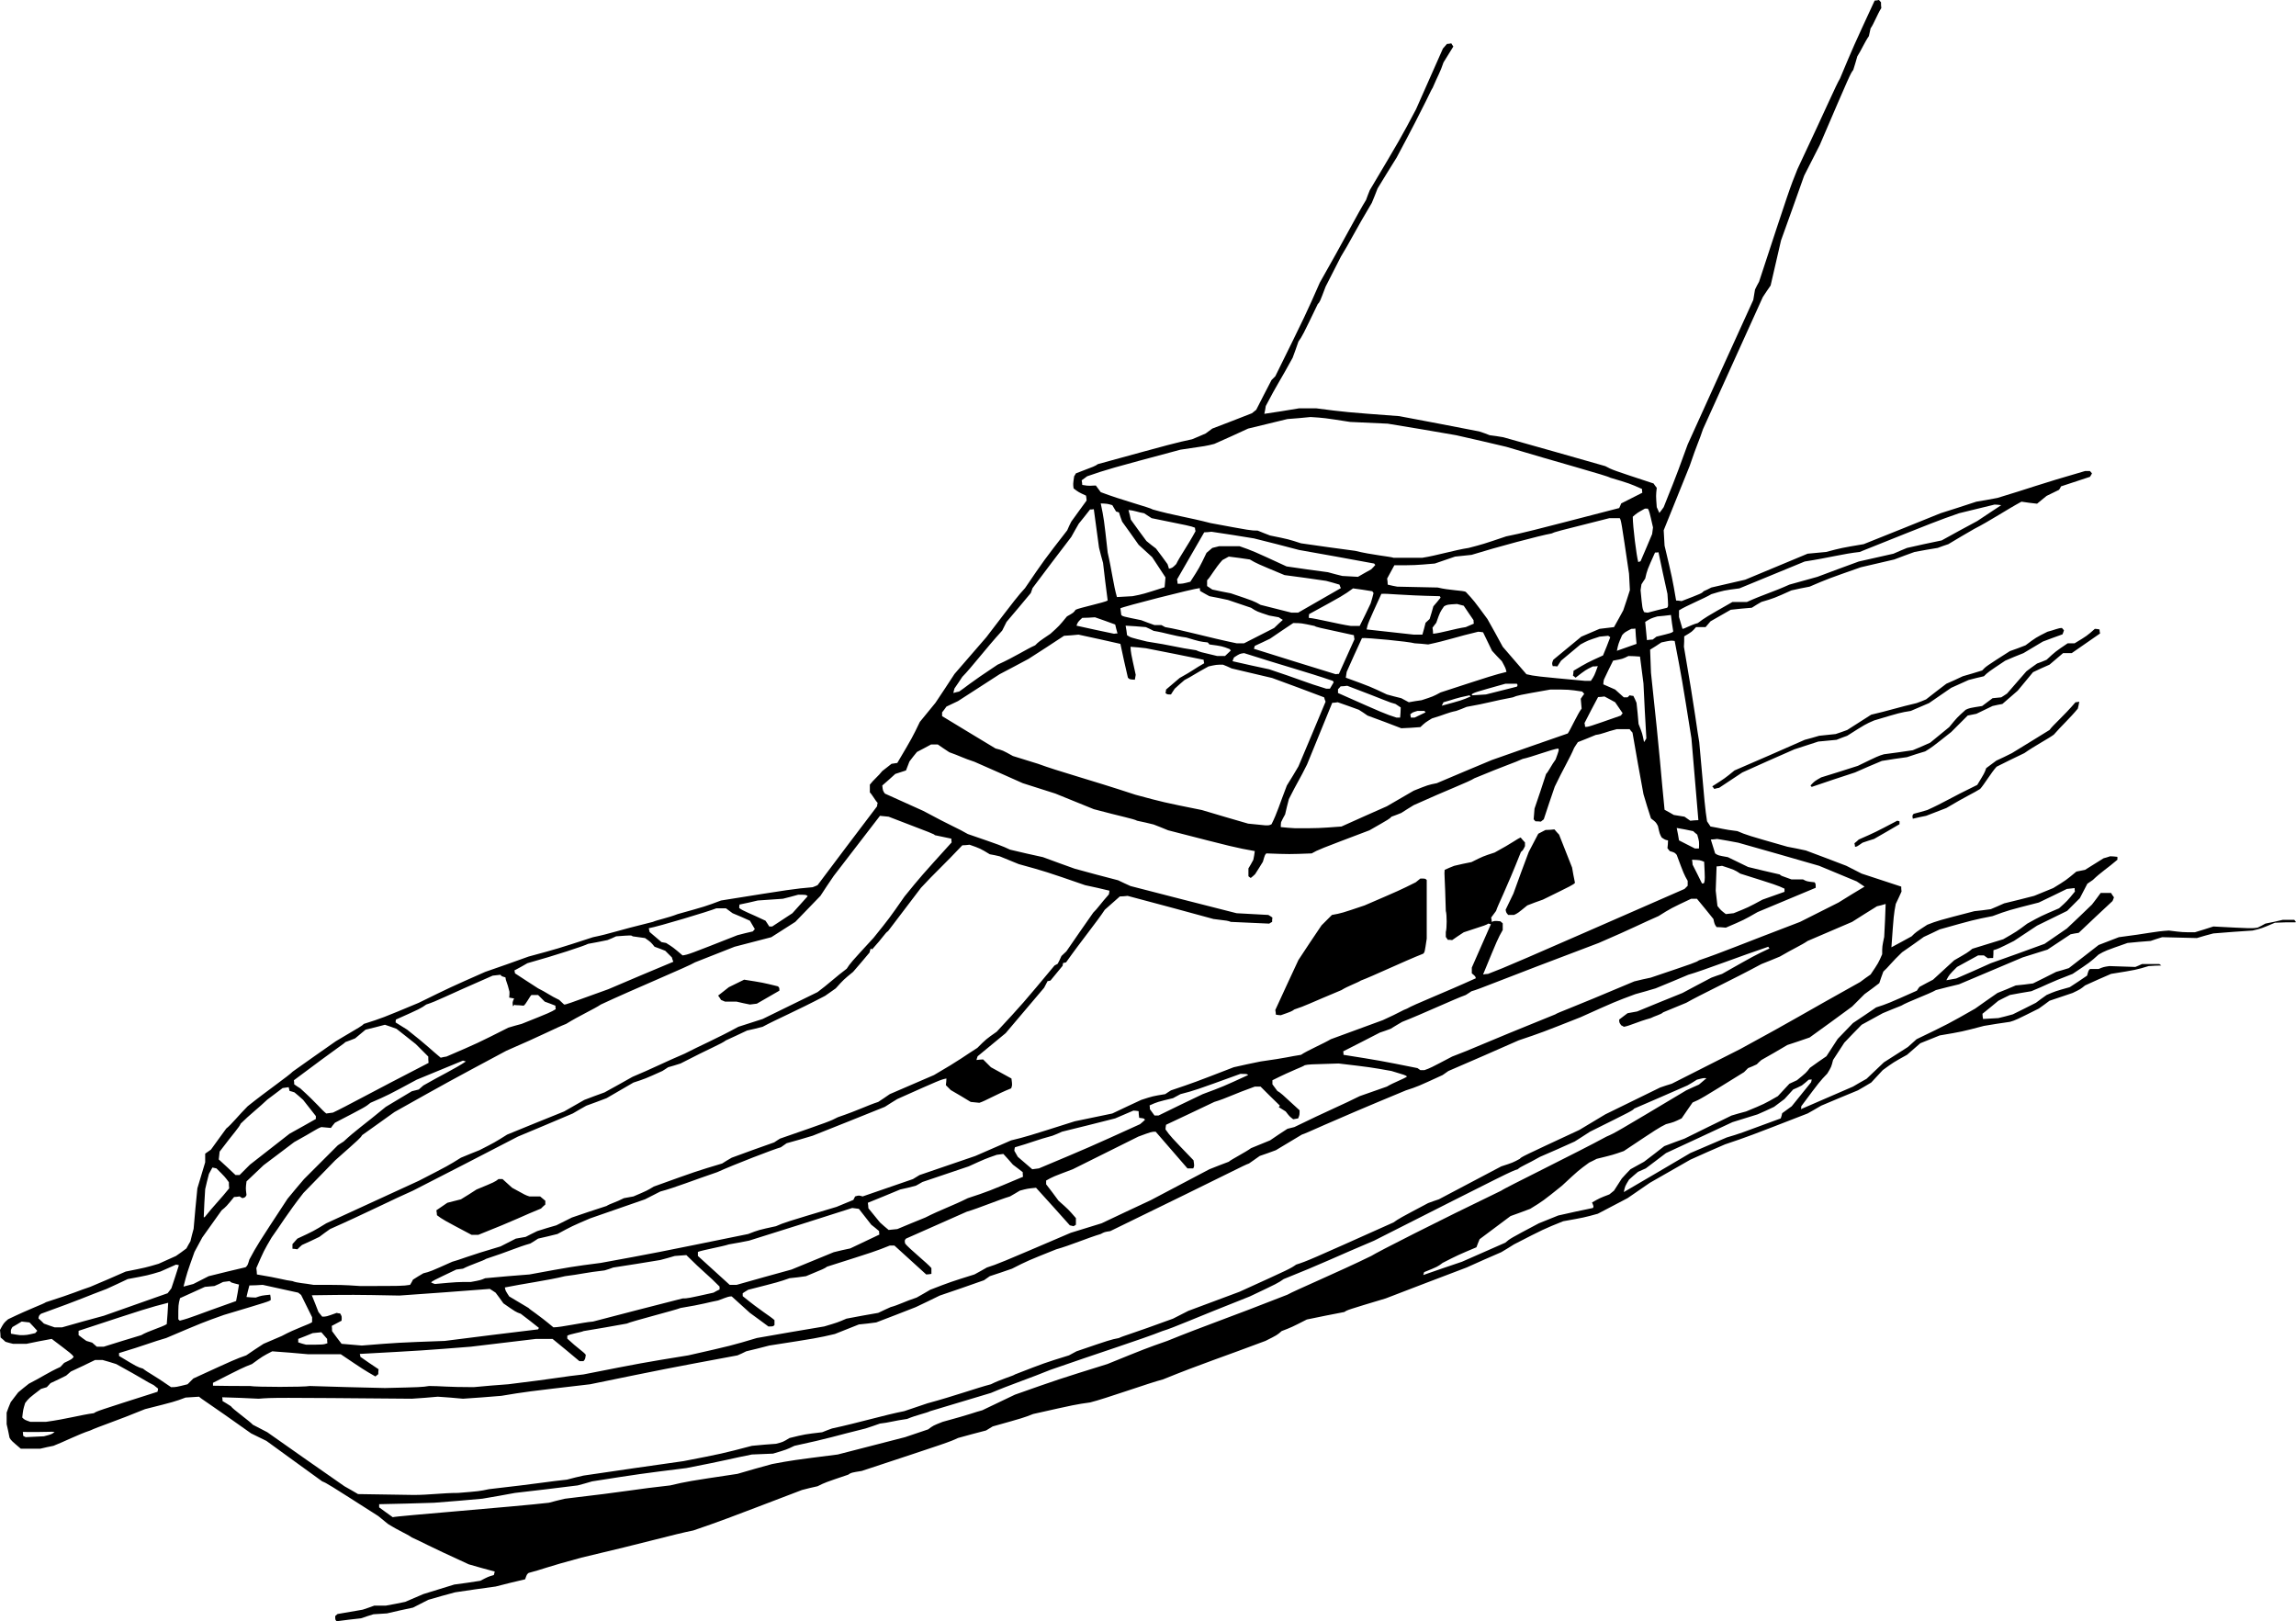 <?xml version="1.0" encoding="utf-8"?>
<!-- Generator: Adobe Illustrator 21.1.0, SVG Export Plug-In . SVG Version: 6.00 Build 0)  -->
<svg version="1.1" id="Be" xmlns="http://www.w3.org/2000/svg" xmlns:xlink="http://www.w3.org/1999/xlink" x="0px" y="0px"
	 viewBox="0 0 572.04 403.92" enable-background="new 0 0 572.04 403.92" xml:space="preserve">
<g>
	<path fill-rule="evenodd" clip-rule="evenodd" d="M83.88,403.92c-0.36-0.36-0.36-0.36-0.36-1.296
		c0.144-0.144,0.36-0.288,0.576-0.504c2.088-0.36,4.176-0.72,6.264-1.08c0.936-0.288,1.872-0.648,2.88-1.008c0.936,0,1.872,0,2.88,0
		c1.584-0.288,3.168-0.576,4.824-0.936c1.512-0.648,3.024-1.296,4.536-1.944c2.52-0.792,5.112-1.584,7.704-2.376
		c2.16-0.288,4.32-0.576,6.48-0.936c1.944-1.008,1.944-1.008,3.384-1.44c0.072-0.288,0.144-0.576,0.216-0.864
		c-2.16-0.576-4.32-1.152-6.48-1.8c-10.584-4.824-12.024-5.76-14.184-6.696c-1.44-1.008-2.88-1.44-5.976-3.384
		c-0.792-0.648-1.584-1.296-2.376-1.944c-12.744-8.136-12.744-8.136-13.968-8.64c-4.608-3.312-9.216-6.696-13.896-10.08
		c-1.224-0.576-2.52-1.224-3.816-1.872c-10.8-7.704-12.528-8.64-12.96-9.144c-1.08,0.072-2.232,0.144-3.384,0.216
		c-2.664,1.008-2.664,1.008-10.08,2.88c-6.984,2.88-11.52,4.32-13.68,5.328c-2.88,0.936-6.696,2.88-9.144,3.816
		c-1.08,0.216-2.16,0.432-3.312,0.72c-1.584,0-3.168,0-4.824,0c-2.376-2.016-2.376-2.016-2.808-2.736
		c-0.216-1.08-0.432-2.232-0.72-3.384c0-0.936,0-1.872,0-2.88c0.288-0.864,0.648-1.728,1.008-2.592
		c0.576-0.792,1.224-1.584,1.872-2.448c0.864-0.72,1.728-1.44,2.664-2.16c3.528-1.8,4.68-2.736,7.848-4.176
		c0.288-0.288,0.576-0.648,0.936-1.008c1.944-0.936,1.944-0.936,2.376-1.512c-0.432-0.648-0.432-0.648-5.472-4.464
		c-2.088,0.36-4.176,0.792-6.264,1.224c-1.08,0-2.232,0-3.384,0c-0.576-0.144-1.224-0.288-1.872-0.504
		c-0.36-0.36-0.792-0.72-1.224-1.08c0-0.576-0.072-1.224-0.144-1.872c0.936-1.728,0.936-1.728,2.016-2.664
		c5.832-2.808,8.712-3.744,9.432-4.248c7.416-2.376,8.136-2.88,11.016-3.816c2.952-1.224,5.904-2.52,8.856-3.816
		c5.04-1.008,5.04-1.008,8.208-1.944c1.44-0.648,2.88-1.296,4.32-1.944c0.864-0.576,1.728-1.224,2.592-1.872
		c0.288-0.576,0.648-1.152,1.008-1.8c0.216-1.008,0.504-2.016,0.792-3.096c0.288-3.312,0.576-6.696,0.936-10.08
		c0.648-2.16,1.296-4.32,1.944-6.48c0-0.72,0-1.44,0-2.16c0.432-0.288,0.936-0.648,1.44-1.008c1.224-1.728,2.52-3.456,3.816-5.256
		c1.224-0.936,3.168-3.384,5.328-5.544c4.752-3.816,10.296-7.632,11.232-8.64c3.528-2.52,7.128-5.04,10.728-7.56
		c6.48-3.816,6.48-3.816,6.984-4.32c4.536-1.44,4.536-1.44,13.68-5.256c7.92-3.888,7.92-3.888,16.56-7.704
		c3.6-1.224,7.2-2.52,10.8-3.816c7.2-1.944,7.2-1.944,16.056-4.824c4.536-0.936,5.256-1.44,14.904-3.816
		c1.152-0.504,3.816-1.008,6.192-1.944c6.984-1.944,6.984-1.944,10.8-3.384c18-2.88,18-2.88,22.824-3.312
		c0.36-0.144,0.792-0.288,1.224-0.504c4.896-6.552,9.864-13.104,14.832-19.656c0-0.288,0.072-0.576,0.144-0.864
		c-0.504-0.432-1.44-2.16-1.944-2.592c0-0.648,0-1.296,0-1.944c0.936-1.224,2.16-2.16,3.096-3.384c0.72-0.576,1.512-1.152,2.304-1.8
		c0.432-0.072,0.936-0.144,1.44-0.216c3.744-6.336,3.744-6.336,5.616-10.224c1.296-1.584,2.592-3.168,3.888-4.752
		c1.584-2.376,3.168-4.752,4.752-7.2c2.592-3.024,5.256-6.048,7.92-9.144c7.704-10.08,7.704-10.08,9.648-12.24
		c4.752-6.984,4.752-6.984,10.512-14.4c0.288-0.72,0.648-1.44,1.008-2.16c1.224-1.728,2.52-3.456,3.816-5.256
		c0-0.36-0.072-0.792-0.144-1.224c-1.872-0.864-1.872-0.864-3.096-1.8c-0.144-1.08-0.144-1.08,0.144-3.024
		c0.144-0.216,0.288-0.432,0.432-0.72c4.752-1.8,4.752-1.8,5.472-2.304c19.152-5.256,19.152-5.256,23.472-6.192
		c1.08-0.432,2.232-0.936,3.384-1.44c0.504-0.36,1.08-0.792,1.656-1.224c3.24-1.224,6.552-2.52,9.864-3.816
		c0.36-0.288,0.72-0.576,1.08-0.864c1.224-2.448,2.52-4.896,3.816-7.416c0.288-0.288,0.576-0.576,0.936-0.936
		C325.44,78.12,325.44,78.12,328.824,70.416c5.76-10.08,9.576-17.496,11.52-20.592c0.288-0.792,0.576-1.584,0.936-2.448
		c7.704-12.96,7.704-12.96,11.52-20.16c2.232-5.04,4.464-10.08,6.696-15.12c0.288-0.36,0.648-0.72,1.008-1.152
		c0.36,0,0.72-0.072,1.08-0.144c0.144,0.216,0.288,0.504,0.504,0.792c-0.792,1.296-1.584,2.592-2.448,3.96
		c-0.864,2.592-1.296,3.024-2.736,6.408c-0.288,0.216-1.224,2.88-8.928,17.28c-1.584,2.52-3.168,5.112-4.752,7.704
		c-0.432,1.152-0.936,2.376-1.44,3.6c-3.888,6.48-5.76,10.296-7.704,13.392c-1.224,2.448-2.52,4.968-3.816,7.488
		c-1.44,3.816-1.44,3.816-1.944,4.32c-3.816,7.92-3.816,7.92-4.824,9.36c-0.432,1.296-0.936,2.664-1.44,4.032
		c-2.88,5.328-3.816,6.48-6.696,12.024c-0.072,0.648-0.216,1.296-0.36,1.944c2.88-0.432,5.76-0.864,8.64-1.368c1.44,0,2.88,0,4.32,0
		c7.2,0.936,7.2,0.936,20.664,1.944c6.624,1.224,13.248,2.52,19.944,3.816c0.864,0.288,1.728,0.576,2.592,0.936
		c1.08,0.144,2.232,0.288,3.384,0.504c8.424,2.376,16.92,4.752,25.416,7.2c1.728,0.936,1.728,0.936,12.024,4.32
		c0.216,0.36,0.504,0.72,0.792,1.08c-0.216,1.944-0.216,1.944,0,4.824c0.216,0.432,0.432,0.936,0.648,1.44
		c0.36-0.432,0.72-0.936,1.08-1.44c1.872-4.824,2.16-5.04,5.976-15.624c5.4-11.952,10.872-23.976,16.344-36
		c0.144-0.864,0.288-1.728,0.432-2.592c0.288-0.648,0.648-1.296,1.008-1.944c7.632-23.256,7.632-23.256,9.576-28.08
		c7.704-16.344,9.576-20.88,10.584-22.536c3.312-7.92,3.312-7.92,8.64-19.44c0.36,0,0.72-0.072,1.08-0.144
		c0.144,0.144,0.288,0.36,0.504,0.576c0,0.432,0,0.936,0.072,1.44c-0.936,1.44-1.944,4.104-2.664,5.04
		c-0.144,0.648-0.288,1.296-0.432,1.944c-1.008,1.44-1.944,3.6-2.88,5.04c-0.288,1.08-0.648,2.232-1.008,3.384
		c-0.72,0.936-0.72,0.936-8.352,18.72c-1.296,2.52-2.592,5.04-3.888,7.632c-1.872,5.328-3.816,10.728-5.76,16.128
		c-0.864,3.744-1.728,7.488-2.592,11.232c-0.648,0.936-1.296,1.872-1.944,2.88c-4.968,10.944-9.936,21.888-14.904,32.904
		c-0.936,2.88-1.44,3.6-3.312,9.144c-2.16,5.328-4.32,10.656-6.48,16.056c0.072,1.224,0.144,2.52,0.216,3.816
		c1.944,8.208,1.944,8.208,2.88,13.68c0.432,0,0.864,0.072,1.368,0.144c5.04-1.944,5.04-1.944,5.472-2.448
		c0.648-0.288,1.296-0.576,1.944-0.936c2.808-0.648,5.616-1.296,8.424-1.944c5.184-2.16,10.368-4.32,15.552-6.48
		c1.512-0.144,3.024-0.288,4.608-0.432c3.816-1.008,3.816-1.008,9.36-1.944c6.336-2.52,12.744-5.112,19.152-7.704
		c2.952-0.936,5.904-1.872,8.928-2.88c1.728-0.288,3.456-0.576,5.256-0.936c7.92-2.376,10.296-3.384,21.816-6.696
		c0.36,0,0.792,0,1.224,0c0.144,0.144,0.288,0.36,0.504,0.576c-0.144,0.288-0.288,0.576-0.504,0.864
		c-2.376,0.792-4.752,1.584-7.2,2.376c-0.144,0.288-0.288,0.576-0.504,0.864c-1.008,0.504-2.016,1.008-3.096,1.512
		c-0.792,0.648-1.584,1.296-2.376,1.944c-1.296-0.144-2.592-0.288-3.888-0.504c-3.6,1.944-7.92,4.824-11.736,6.768
		c-2.16,1.224-4.32,2.52-6.48,3.816c-0.864,0.288-1.728,0.576-2.664,0.936c-1.872,0.288-3.816,0.648-5.76,1.008
		c-1.656,0.576-3.312,1.224-5.04,1.872c-2.736,0.648-5.544,1.296-8.352,1.944c-8.208,2.88-8.208,2.88-12.744,4.824
		c-1.512,0.288-3.024,0.576-4.536,0.936c-4.32,1.944-4.32,1.944-7.488,2.88c-0.792,0.432-1.584,0.936-2.376,1.44
		c-1.728,0.144-3.456,0.288-5.256,0.504c-1.656,0.936-3.312,1.872-5.04,2.88c-0.36,0.432-0.792,0.936-1.224,1.44
		c-0.792,0-1.584,0-2.376,0c-1.008,1.152-1.008,1.152-2.952,2.304c0,0.864,0,1.728-0.072,2.592
		c2.88,16.56,3.312,21.168,3.816,23.76c1.44,16.344,1.44,16.344,1.944,19.728c0.288,0.432,0.576,0.864,0.864,1.296
		c2.592,0.432,3.096,0.72,6.696,1.152c2.376,1.008,2.376,1.008,12.456,3.888c1.512,0.288,3.024,0.576,4.608,0.936
		c3.312,1.224,6.696,2.52,10.08,3.816c1.224,0.648,2.52,1.296,3.816,1.944c3.24,1.08,6.552,2.16,9.864,3.24
		c0,0.36,0,0.792,0.072,1.224c-0.432,1.008-0.936,2.016-1.44,3.096c-0.504,2.664-0.504,2.664-1.08,10.8
		c1.656-0.864,3.312-1.8,5.04-2.736c1.008-1.008,1.008-1.008,3.888-2.88c2.592-1.008,2.592-1.008,11.736-3.384
		c1.368-0.144,2.736-0.288,4.104-0.504c1.08-0.432,2.16-0.936,3.312-1.44c2.448-0.576,4.968-1.224,7.488-1.872
		c1.584-0.648,3.168-1.296,4.752-1.944c3.168-1.944,3.168-1.944,5.76-4.104c0.72-0.144,1.44-0.288,2.16-0.432
		c1.512-0.936,3.024-1.872,4.608-2.88c0.504-0.144,1.08-0.288,1.656-0.504c0.576,0,1.152,0.072,1.8,0.144
		c0,0.216,0,0.432,0,0.72c-2.52,2.16-4.104,3.096-6.12,5.04c-0.432,0.288-0.864,0.576-1.368,0.936
		c-0.576,1.152-1.224,2.376-1.872,3.6c-1.008,1.008-2.088,2.088-3.168,3.168c-2.448,1.224-4.968,2.448-7.488,3.672
		c-1.872,1.224-3.816,2.52-5.76,3.816c-3.888,1.944-3.888,1.944-5.112,2.304c0,0.648,0,1.296-0.072,1.944
		c-0.432,0-0.864,0-1.296,0.072c-0.288-0.216-0.648-0.432-1.008-0.72c-0.432,0-0.936,0-1.44,0c-1.728,0.936-3.456,1.872-5.256,2.88
		c-1.944,1.944-1.944,1.944-2.664,3.312c0.792-0.144,1.584-0.288,2.448-0.432c2.88-1.224,5.76-2.52,8.64-3.816
		c4.464-1.584,8.928-3.168,13.392-4.824c1.8-1.224,3.672-2.52,5.544-3.816c2.088-1.944,4.176-3.96,6.264-5.976
		c0.72-0.936,1.44-1.872,2.16-2.88c0.864,0,1.728,0,2.592,0c0.216,0.36,0.432,0.72,0.72,1.08
		c-0.072,0.288-0.216,0.576-0.36,0.936c-2.808,2.592-5.616,5.256-8.424,7.92c-0.648,0.072-1.296,0.216-2.016,0.36
		c-1.872,1.224-3.816,2.52-5.76,3.816c-2.016,0.648-4.104,1.296-6.192,1.944c-5.256,2.232-10.512,4.464-15.84,6.696
		c-1.872,0.432-3.816,0.936-5.76,1.44c-1.728,1.008-6.984,2.88-8.64,3.888c-1.512,0.576-3.024,1.224-4.608,1.872
		c-1.728,0.936-3.456,1.872-5.256,2.88c-1.44,1.44-2.88,2.952-4.32,4.464c-0.936,1.44-1.872,2.88-2.808,4.32
		c-0.432,1.728-0.432,1.728-1.44,3.384c-1.872,1.944-1.872,1.944-6.48,8.136c0,0.216,0,0.432-0.072,0.72
		c4.32-1.872,8.64-3.744,12.96-5.616c1.08-0.648,2.232-1.296,3.384-1.944c1.44-1.368,2.88-2.736,4.32-4.104
		c1.944-1.224,3.96-2.52,5.976-3.816c0.72-0.648,1.44-1.296,2.16-1.944c7.92-3.816,7.92-3.816,14.616-7.632
		c1.8-1.296,3.672-2.592,5.544-3.888c1.512-0.576,3.024-1.224,4.536-1.872c1.44-0.144,2.88-0.288,4.32-0.504
		c1.872-0.936,3.816-1.872,5.76-2.88c1.008-0.288,2.088-0.576,3.168-0.936c2.448-1.872,4.896-3.816,7.416-5.76
		c1.656-0.648,3.312-1.296,5.04-1.944c7.416-0.936,8.856-1.44,12.456-1.656c3.384,0.432,3.384,0.432,6.48,0.432
		c1.512-0.432,3.024-0.936,4.608-1.44c9.576,0.504,9.576,0.504,11.016,0.288c0.648-0.288,1.296-0.648,1.944-1.008
		c1.44-0.288,2.88-0.576,4.32-0.936c0.936,0,1.872,0,2.88,0c0.144,0.144,0.288,0.36,0.432,0.576
		c-0.432,0.144-0.936-0.072-5.256,0.144c-3.384,1.44-3.384,1.44-5.544,1.944c-3.24,0.216-6.48,0.432-9.792,0.72
		c-1.368,0.36-2.736,0.72-4.104,1.152c-2.88-0.072-5.76-0.144-8.64-0.216c-0.936,0.288-1.872,0.576-2.88,0.936
		c-1.872,0.144-3.816,0.288-5.76,0.504c-5.544,1.944-5.544,1.944-7.2,2.88c-2.16,1.944-2.16,1.944-6.48,4.824
		c-6.264,2.376-6.696,2.88-10.296,4.32c-1.728,0.288-3.528,0.576-5.328,0.936c-0.936,0.432-1.872,0.936-2.88,1.44
		c-1.296,1.08-2.592,2.16-3.96,3.24c0,0.432,0.072,0.864,0.144,1.296c1.224-0.072,2.52-0.144,3.816-0.216
		c1.152-0.288,2.376-0.576,3.6-0.936c1.872-0.936,3.816-1.872,5.76-2.88c0.864-0.648,1.728-1.296,2.664-1.944
		c2.16-0.936,2.16-0.936,5.76-1.944c1.44-0.936,2.88-1.872,4.32-2.88c0.36-1.296,0.36-1.296,0.72-1.656
		c0.72,0,1.44,0,2.16,0c1.224-0.504,1.224-0.504,2.664-0.72c2.16,0.072,4.32,0.144,6.48,0.216
		c0.504-0.216,1.08-0.432,1.656-0.72c1.44,0,2.88,0,4.32,0c0.144,0.072,0.288,0.216,0.504,0.36
		c-1.008,0-2.088,0.072-3.168,0.144c-3.096,0.936-3.096,0.936-9.36,1.944c-2.16,0.936-4.32,1.872-6.48,2.88
		c-1.152,0.936-1.152,0.936-3.096,1.872c-1.872,0.648-3.816,1.296-5.76,1.944c-0.864,0.648-1.728,1.296-2.664,1.944
		c-5.76,2.88-5.76,2.88-7.2,3.312c-2.16,0.288-4.32,0.648-6.48,1.008c-5.472,1.44-5.472,1.44-11.016,2.376
		c-1.584,0.648-3.168,1.296-4.824,1.944c-1.08,0.936-2.16,1.872-3.312,2.88c-3.384,1.872-3.384,1.872-6.048,3.816
		c-0.936,1.008-1.872,2.016-2.88,3.096c-1.08,0.648-2.16,1.296-3.312,1.944c-3.024,1.224-6.048,2.52-9.144,3.816
		c-1.08,0.648-2.232,1.296-3.384,1.944c-14.832,5.76-14.832,5.76-20.592,7.704c-2.88,1.224-5.76,2.52-8.64,3.816
		c-3.312,1.872-6.696,3.816-10.08,5.76c-1.8,1.224-3.672,2.52-5.544,3.816c-2.448,1.296-4.896,2.592-7.416,3.888
		c-3.384,0.936-3.384,0.936-8.64,1.872c-4.824,1.944-4.824,1.944-12.24,5.76c-1.008,0.648-2.088,1.296-3.168,1.944
		c-2.88,1.224-5.76,2.52-8.64,3.816c-6.696,2.52-13.392,5.112-20.16,7.704c-9.576,2.88-9.576,2.88-10.296,3.384
		c-3.096,0.576-6.192,1.224-9.36,1.872c-3.816,1.944-3.816,1.944-6.264,2.88c-1.152,1.008-1.152,1.008-4.032,2.448
		c-10.08,3.816-16.128,5.76-25.488,9.576c-3.6,0.936-14.4,4.824-18.216,5.76c-3.6,0.504-3.6,0.504-14.184,2.88
		c-2.376,0.936-2.376,0.936-10.08,3.096c-0.504,0.288-1.08,0.648-1.656,1.008c-2.304,0.576-4.608,1.224-6.984,1.872
		c-2.16,1.008-2.16,1.008-23.976,8.208c-2.664,0.432-2.664,0.432-3.384,0.936c-5.76,1.944-5.76,1.944-7.632,2.88
		c-1.296,0.288-2.592,0.576-3.888,0.936c-20.16,7.704-20.16,7.704-27.072,10.08c-5.04,1.008-11.304,2.88-27.864,6.768
		c-8.856,2.376-9.576,2.88-13.176,3.816c-0.432,0.36-0.432,0.36-0.864,1.584c-2.448,0.576-4.896,1.152-7.344,1.8
		c-3.312,0.432-6.696,0.936-10.08,1.44c-2.232,0.576-4.464,1.224-6.696,1.872c-1.224,0.648-2.52,1.296-3.816,1.944
		c-2.16,0.432-4.32,0.936-6.48,1.44c-1.08,0.072-2.232,0.144-3.384,0.216c-1.008,0.288-2.016,0.648-3.096,1.008
		C87.912,403.416,85.896,403.632,83.88,403.92L83.88,403.92z M97.848,378c-1.08-0.792-2.232-1.584-3.384-2.448
		c0-0.216,0-0.504,0-0.792c4.536-0.072,9.072-0.216,13.68-0.36c3.96-0.288,7.992-0.648,12.024-1.008
		c2.664-0.432,5.4-0.936,8.136-1.44c5.184-0.576,10.368-1.224,15.624-1.872c1.152-0.288,2.376-0.648,3.6-1.008
		C159.48,367.2,159.48,367.2,171,365.76c10.08-1.944,11.52-2.448,16.344-3.384c1.728-0.072,3.456-0.144,5.256-0.216
		c3.384-1.008,3.384-1.008,5.328-1.944c9.072-1.944,9.792-2.376,17.712-4.32c1.152-0.36,2.376-0.792,3.6-1.224
		c2.16-0.216,3.6-0.72,6.768-1.152c2.376-1.008,4.752-1.44,5.76-1.944c5.04-1.512,10.08-3.024,15.12-4.536
		c4.536-1.944,10.296-3.888,14.832-5.76c11.088-3.888,23.04-7.704,27.864-9.648c3.096-0.936,7.2-2.88,21.816-8.64
		c6.984-3.312,6.984-3.312,8.424-4.32c9.576-3.816,13.464-5.76,22.536-9.576c34.128-17.28,34.128-17.28,35.784-17.784
		c0.72-0.72,2.16-1.152,5.544-3.096c2.88-1.224,5.76-2.52,8.64-3.816c1.224-0.792,2.52-1.584,3.816-2.448
		c10.584-5.256,10.584-5.256,11.016-5.76c4.392-1.872,8.784-3.816,13.248-5.76c0.792-0.432,1.584-0.936,2.376-1.44
		c1.656-0.432,1.656-0.432,2.376-0.36c-0.576,0.504-1.224,1.008-1.872,1.584c-1.008,0.432-2.088,0.936-3.168,1.44
		c-17.712,10.584-17.712,10.584-19.872,11.52c-6.984,3.816-25.704,12.96-26.208,13.464c-15.84,7.632-30.96,15.336-32.4,16.272
		c-7.92,3.888-19.152,8.64-20.88,9.648c-14.616,5.76-20.376,7.632-29.952,11.52c-5.328,1.872-5.328,1.872-14.904,5.76
		c-12.24,3.816-12.24,3.816-23.04,7.632c-2.664,1.296-5.4,2.592-8.136,3.888c-1.728,0.432-2.664,0.936-9.864,2.88
		c-2.376,0.936-2.376,0.936-3.6,1.872c-1.872,0.648-3.816,1.296-5.76,1.944c-5.544,1.44-11.16,2.88-16.776,4.32
		c-11.304,1.44-11.304,1.44-16.344,2.376c-2.88,0.792-5.76,1.584-8.64,2.448c-12.456,1.872-12.456,1.872-16.776,2.88
		c-8.64,0.936-10.08,1.44-26.208,3.312c-1.296,0.288-2.664,0.648-4.032,1.008C128.808,375.336,98.568,377.712,97.848,378L97.848,378
		z M103.104,372.456c-4.608-0.072-9.216-0.144-13.896-0.216c-1.08-0.648-2.232-1.296-3.384-1.944
		c-6.408-4.464-12.816-8.928-19.224-13.464c-1.152-0.576-2.376-1.224-3.6-1.872c-0.936-1.008-5.04-3.888-5.472-4.608
		c-0.648-0.432-1.368-0.864-2.088-1.296c0-0.288,0-0.576-0.072-0.936c3.024,0.072,6.048,0.216,9.072,0.36
		c3.6-0.288,3.6-0.288,38.16,0c2.16-0.144,4.32-0.288,6.48-0.504c2.088,0.144,4.176,0.288,6.264,0.504
		c3.168-0.216,6.336-0.432,9.576-0.72c6.048-1.008,6.048-1.008,22.104-2.88c18.936-3.888,18.936-3.888,36.72-7.2
		c0.72-0.288,1.44-0.648,2.16-1.008c1.872-0.432,3.816-0.936,5.76-1.44c12.024-1.872,12.024-1.872,16.344-2.88
		c1.944-0.792,3.96-1.584,5.976-2.376c1.44-0.144,2.88-0.288,4.32-0.504c3.24-1.224,6.552-2.52,9.864-3.816
		c1.944-0.936,3.96-1.872,5.976-2.88c3.672-1.224,7.344-2.52,11.016-3.816c0.432-0.288,0.936-0.648,1.44-1.008
		c1.8-0.576,3.672-1.224,5.544-1.872c3.816-1.944,3.816-1.944,11.016-4.824c3.384-0.936,7.92-2.88,11.088-3.816
		c0.936-0.504,0.936-0.504,2.376-0.72c31.68-15.408,33.12-16.344,34.56-16.848c0.864-0.576,1.728-1.224,2.664-1.872
		c1.296-0.432,2.664-0.936,4.032-1.44c2.16-1.296,4.32-2.592,6.48-3.888c1.44-0.432,5.04-2.376,25.92-11.016
		c2.88-0.936,2.88-0.936,9.144-3.816c0.432-0.288,0.936-0.648,1.44-1.008c5.832-2.52,11.664-5.04,17.496-7.632
		c5.76-1.944,5.76-1.944,15.408-5.76c8.64-3.888,8.64-3.888,13.68-5.76c1.656-0.432,3.312-0.936,5.04-1.44
		c2.664-1.08,5.4-2.232,8.136-3.384c3.384-0.936,13.464-4.824,19.944-6.984c0.072,0.144,0.144,0.288,0.288,0.432
		c-3.672,1.728-3.672,1.728-11.808,6.336c-0.864,0.288-1.728,0.576-2.664,0.936c-2.376,1.224-4.752,2.52-7.2,3.816
		c-3.744,1.512-7.488,3.024-11.304,4.608c-0.792,0.144-1.584,0.288-2.376,0.432c-0.648,0.504-1.368,1.008-2.088,1.584
		c0,0.72,0,0.72,0.504,1.44c0.216,0.072,0.432,0.216,0.648,0.36c1.44-0.216,3.312-1.224,6.696-2.16
		c0.936-0.504,2.664-0.936,3.096-1.44c1.872-0.792,3.816-1.584,5.76-2.376c3.384-1.944,11.52-5.76,18.72-9.648
		c1.512-0.576,3.024-1.224,4.608-1.872c3.312-1.944,5.472-2.88,6.912-3.888c3.672-1.584,7.344-3.168,11.088-4.752
		c2.016-1.296,4.104-2.592,6.192-3.888c0.72-0.144,1.44-0.36,2.16-0.576c-0.072,2.736-0.216,5.472-0.36,8.208
		c-0.504,2.376-0.504,2.376-0.504,4.32c-0.936,2.16-0.936,2.16-2.88,5.04c-0.864,0.576-1.728,1.224-2.592,1.872
		c-15.264,8.496-15.696,9-29.88,16.704c-5.688,2.88-11.376,5.76-17.064,8.64c-0.936,0.288-1.872,0.576-2.88,0.936
		c-4.536,2.232-9.072,4.464-13.68,6.696c-2.16,1.296-4.32,2.592-6.48,3.888c-14.4,6.696-14.4,6.696-14.832,7.2
		c-1.728,0.936-1.728,0.936-4.608,1.872c-5.184,2.736-10.368,5.472-15.552,8.208c-0.864,0.288-1.728,0.576-2.664,0.936
		c-7.2,3.816-7.2,3.816-8.64,4.824c-21.384,9.576-21.384,9.576-24.264,10.512c-1.44,1.008-1.44,1.008-14.112,6.768
		c-4.248,1.584-8.496,3.168-12.744,4.752c-1.224,0.648-2.52,1.296-3.816,1.944c-10.368,3.816-12.528,4.32-13.464,4.824
		c-2.16,0.432-2.16,0.432-10.584,3.312c-0.576,0.288-1.224,0.648-1.872,1.008c-6.048,1.872-6.048,1.872-13.464,4.752
		c-0.216,0.288-3.6,1.224-5.976,2.448c-3.6,0.936-8.928,2.88-15.84,4.752c-1.872,0.648-3.816,1.296-5.76,1.944
		c-4.824,0.936-11.304,2.88-18,4.32c-0.792,0.288-1.584,0.576-2.448,0.936c-4.32,0.504-4.32,0.504-8.136,1.44
		c-1.656,1.008-1.656,1.008-3.384,1.44c-1.944,0.144-3.96,0.288-5.976,0.504c-7.416,1.944-7.416,1.944-17.064,3.816
		c-8.28,1.152-16.56,2.376-24.912,3.6c-1.368,0.288-2.736,0.648-4.104,1.008c-4.32,0.432-6.696,0.936-19.44,2.376
		c-2.376,0.504-2.376,0.504-7.704,0.936C110.304,371.952,106.92,372.456,103.104,372.456L103.104,372.456z M6.408,358.056
		c-0.216-0.072-0.432-0.216-0.648-0.36c0-0.288,0-0.576-0.072-0.936c6.192,0.072,7.2-0.144,7.92,0
		c-0.72,0.576-0.72,0.576-2.664,1.08C9.432,357.912,7.92,357.984,6.408,358.056L6.408,358.056z M7.56,354.24
		c-1.44-0.504-1.44-0.504-2.016-1.08c0.216-1.944,0.216-1.944,0.72-3.6c0.936-1.224,0.936-1.224,3.96-3.528
		c0.432-0.144,0.936-0.288,1.44-0.432c0.288-0.288,0.576-0.648,0.936-1.008c1.296-0.576,2.592-1.224,3.888-1.872
		c0.36-0.288,0.72-0.648,1.152-1.008c2.016-0.936,4.032-1.872,6.048-2.88c0.576,0,1.224,0,1.872,0
		c1.08,0.288,2.232,0.648,3.384,1.008c6.984,3.816,7.416,4.32,9.36,5.256c0.36,0.288,0.72,0.576,1.08,0.864
		c0,0.216-0.072,0.504-0.144,0.792c-15.12,4.824-15.12,4.824-15.84,5.328c-3.312,0.432-6.696,1.44-11.952,2.16
		C10.152,354.24,8.856,354.24,7.56,354.24L7.56,354.24z M95.904,345.816c-6.192-0.144-12.456-0.288-18.72-0.504
		c-1.44,0.288-13.464,0.288-14.904,0c-3.024,0-6.12,0-9.216-0.072c0-0.216,0-0.432,0-0.72c7.344-3.744,7.344-3.744,9.72-4.68
		c2.664-1.944,2.664-1.944,5.04-3.168c2.952,0.216,5.904,0.432,8.856,0.72c2.736,0,5.472,0,8.208,0
		c5.76,3.888,5.76,3.888,8.64,5.544c0.216-0.144,0.432-0.36,0.72-0.576c0-0.36,0-0.792,0.072-1.224
		c-1.512-1.008-3.024-2.016-4.536-3.096c0-0.216-0.072-0.432-0.144-0.72c15.84-0.864,15.84-0.864,27.648-1.8
		c5.4-0.648,10.8-1.296,16.272-1.944c1.368,0,2.736,0,4.104,0c2.232,1.8,4.464,3.672,6.696,5.544c0.288,0,0.648,0,1.008,0
		c0.432-0.504,0.432-0.504,0.576-1.584c-0.504-0.72-2.088-1.656-4.608-4.032c0-0.216,0-0.432,0-0.72
		c0.648-0.432,3.528-0.864,4.032-1.152c3.6-0.576,7.2-1.224,10.8-1.872c0.936-0.504,12.24-3.384,13.392-3.888
		c5.76-0.936,6.984-1.44,9.36-1.872c2.664-1.008,2.664-1.008,3.384-1.008c1.512,1.368,3.024,2.736,4.536,4.104
		c1.512,1.08,3.024,2.232,4.608,3.384c1.152,0,1.152,0,1.512-0.36c0-0.36,0-0.792,0-1.224c-1.296-1.152-3.24-2.16-7.92-5.976
		c0-0.216,0-0.432,0-0.72c0.432-0.288,0.864-0.576,1.368-0.864c7.632-1.944,7.632-1.944,10.296-2.88
		c1.368-0.144,2.736-0.288,4.104-0.504c4.536-1.872,4.536-1.872,5.256-2.376c12.024-3.816,12.024-3.816,15.624-5.256
		c0.36,0,0.72,0,1.152,0c2.592,2.376,5.256,4.752,7.92,7.2c0.432,0,0.864-0.072,1.296-0.144c0-0.432,0-0.936,0-1.44
		c-0.936-1.152-5.616-4.896-6.552-6.12c-0.144-0.792-0.144-0.792,0.216-1.224c5.04-2.232,10.08-4.464,15.12-6.696
		c3.168-0.936,7.704-2.88,10.8-3.816c0.792-0.432,1.584-0.936,2.448-1.44c1.872-0.504,1.872-0.504,4.032-0.72
		c2.808,3.096,5.616,6.192,8.424,9.36c0.288,0.072,0.576,0.144,0.936,0.216c0.144-0.072,0.36-0.216,0.576-0.36
		c0-0.504,0-1.08,0-1.656c-1.872-2.16-1.872-2.16-4.32-4.32c-1.008-1.368-2.016-2.736-3.096-4.104c0-0.288,0-0.576,0-0.936
		c1.656-0.936,1.656-0.936,6.624-2.808c5.4-2.664,10.872-5.4,16.344-8.136c3.312-1.224,3.312-1.224,4.32-1.224
		c2.592,3.024,5.256,6.048,7.92,9.144c0.432,0,0.936,0,1.44,0c0.288-0.576,0.288-0.576,0.072-2.016
		c-5.76-5.976-5.76-5.976-6.984-7.704c0-0.36,0.072-0.72,0.144-1.152c3.96-1.872,7.992-3.744,12.024-5.688
		c3.096-0.936,4.824-1.944,10.08-3.816c0.432,0,0.936,0,1.44,0c1.584,1.584,3.168,3.168,4.824,4.752
		c-0.072,0.072-0.144,0.216-0.288,0.36c0.576,0.36,1.152,0.72,1.728,1.08c0.936,1.224,0.936,1.224,1.872,1.944
		c0.36-0.072,0.792-0.144,1.224-0.216c0.36-0.864,0.36-0.864,0.36-2.016c-4.68-4.32-4.68-4.32-5.544-4.824
		c-0.36-0.504-0.792-1.08-1.224-1.656c0-0.288,0-0.648,0-1.008c5.472-2.736,7.344-3.24,8.064-3.744
		c1.008-0.216,1.008-0.216,8.424-0.432c7.92,0.936,7.92,0.936,13.176,1.872c3.384,1.008,3.384,1.008,3.888,1.368
		c-0.72,0.576-3.384,1.512-5.04,2.52c-2.232,0.792-4.464,1.584-6.768,2.376c-3.816,1.944-8.352,3.816-16.272,7.704
		c-0.576,0.144-1.152,0.288-1.728,0.432c-1.44,0.936-2.88,1.872-4.32,2.88c-1.584,0.648-3.168,1.296-4.752,1.944
		c-1.224,0.936-5.04,2.88-5.544,3.384c-1.584,0.576-3.168,1.224-4.824,1.872c-4.824,2.52-9.72,5.112-14.616,7.704
		c-4.032,1.872-8.136,3.816-12.24,5.76c-2.52,0.792-5.112,1.584-7.704,2.376c-18,7.704-18,7.704-20.88,8.64
		c-1.008,0.576-2.016,1.152-3.096,1.728c-5.976,1.872-5.976,1.872-11.016,3.816c-1.08,0.648-2.232,1.296-3.384,1.944
		c-2.88,0.936-4.536,1.872-6.48,2.376c-1.008,0.432-2.016,0.936-3.096,1.44c-2.592,0.432-5.256,0.936-7.92,1.44
		c-2.16,0.936-2.16,0.936-5.544,1.944c-5.544,0.936-11.16,1.872-16.776,2.88c-6.264,1.872-6.264,1.872-17.064,4.32
		c-11.52,1.872-11.52,1.872-26.136,4.752c-4.824,0.504-6.768,1.008-18.72,2.448c-2.88,0.216-5.76,0.432-8.64,0.72
		c-6.768,0-8.208-0.288-11.088-0.288C105.048,345.6,105.048,345.6,95.904,345.816L95.904,345.816z M42.624,345.6
		c-4.536-3.168-5.76-3.6-6.984-4.608c-1.44-0.432-1.44-0.432-5.976-3.168c0-0.216,0-0.432,0-0.72
		c6.264-1.872,8.424-2.808,11.736-3.744c9.144-3.888,9.144-3.888,14.4-5.76c11.304-3.384,11.304-3.384,11.664-3.744
		c0-0.432-0.072-0.864-0.144-1.296c-2.16,0.216-2.16,0.216-3.6,0.72c-0.72,0-1.512-0.072-2.304-0.144
		c0.216-0.936,0.432-1.872,0.72-2.88c1.08,0,2.16-0.072,3.312-0.144c2.952,0.648,5.904,1.296,8.856,1.944
		c0.216,0.144,0.432,0.36,0.72,0.576c0.864,1.8,1.8,3.672,2.736,5.544c0,0.36,0,0.792,0,1.224c-0.576,0.504-3.96,1.512-7.56,3.456
		c-1.512,0.648-3.024,1.296-4.536,1.944c-1.44,0.936-2.88,1.872-4.32,2.88c-2.664,0.936-2.664,0.936-13.176,5.76
		c-0.432,0.432-0.936,0.936-1.44,1.44C43.848,345.6,43.848,345.6,42.624,345.6L42.624,345.6z M24.12,335.52
		c-0.36-0.288-0.72-0.648-1.152-1.008c-0.432-0.144-0.936-0.288-1.44-0.432c-0.648-0.432-1.296-0.936-1.944-1.44
		c0-0.36,0-0.72,0-1.08c17.28-5.688,17.28-5.688,22.32-6.984c-0.072,1.728-0.216,3.528-0.36,5.328
		c-1.296,0.792-4.68,1.728-6.336,2.736c-3.096,0.936-6.192,1.872-9.36,2.88C25.272,335.52,24.696,335.52,24.12,335.52L24.12,335.52z
		 M90.144,335.232c-1.656-0.144-3.312-0.288-5.04-0.432c-0.792-1.008-1.584-2.088-2.376-3.168c0-0.432,0-0.864-0.072-1.296
		c0.792-0.432,1.584-0.864,2.448-1.296c0.072-1.08,0.072-1.08-0.36-1.8c-0.288,0-0.576-0.072-0.864-0.144
		c-2.592,0.936-2.592,0.936-3.6,0.936c-0.288-0.36-0.576-0.72-0.936-1.152c-0.504-1.368-1.08-2.736-1.656-4.176
		c10.296-0.144,10.296-0.144,21.816,0.072c7.488-0.504,14.976-1.08,22.536-1.656c0.432,0.288,0.936,0.576,1.44,0.936
		c0.648,0.864,1.296,1.728,1.944,2.664c3.096,2.16,3.096,2.16,4.32,2.592c1.512,1.152,3.024,2.304,4.536,3.528
		c-0.072,0.072-0.144,0.216-0.216,0.36c-7.704,0.936-15.48,1.872-23.256,2.88C99,334.512,99,334.512,90.144,335.232L90.144,335.232z
		 M76.248,335.016c-0.648-0.144-1.296-0.36-1.944-0.576c0-0.288,0-0.576,0-0.864c1.152-0.432,2.376-0.936,3.6-1.44
		c0.72-0.072,1.44-0.144,2.16-0.216c0.432,0.504,0.936,1.08,1.44,1.656c0,0.36,0,0.72,0.072,1.08
		C80.568,335.016,80.568,335.016,76.248,335.016L76.248,335.016z M4.968,332.64c-0.72-0.072-1.44-0.216-2.232-0.36
		c-0.072-0.936-0.072-0.936,0.36-1.656c0.72-0.432,1.512-0.864,2.304-1.368c0.648,0.072,1.296,0.144,1.944,0.216
		c0.648,0.648,1.296,1.368,1.944,2.088c-0.144,0.144-0.288,0.36-0.504,0.576C6.624,332.64,6.624,332.64,4.968,332.64L4.968,332.64z
		 M13.608,330.696c-0.864-0.288-1.728-0.576-2.664-0.936c-0.432-0.432-0.864-0.864-1.368-1.296c0.144-0.72,0.144-0.72,0.648-1.152
		c10.584-3.816,11.304-4.32,16.344-6.192c1.728-0.792,3.456-1.584,5.256-2.448c5.04-0.936,5.04-0.936,8.136-1.872
		c1.296-0.576,2.592-1.152,3.888-1.728c0.216,0,0.432,0.072,0.72,0.144c-0.576,1.872-1.224,3.816-1.872,5.76
		c-0.288,0.36-0.576,0.792-0.936,1.224c-5.256,1.872-10.584,3.744-15.912,5.616c-3.456,0.936-6.912,1.872-10.368,2.88
		C14.904,330.696,14.256,330.696,13.608,330.696L13.608,330.696z M137.88,330.696c-4.032-3.384-5.76-4.32-6.192-4.824
		c-1.584-0.936-3.168-1.872-4.824-2.88c-0.936-1.44-0.936-1.44-1.08-2.232c4.176-0.864,10.944-1.8,14.976-2.808
		c3.6-0.432,5.328-0.936,9.864-1.44c0.72-0.216,1.44-0.432,2.16-0.72c3.888-0.576,7.776-1.224,11.736-1.872
		c1.152-0.288,2.376-0.648,3.6-1.008c0.936-0.072,1.872-0.144,2.88-0.216c4.104,4.104,5.544,5.04,8.28,7.848c0,0.216,0,0.432,0,0.72
		c-0.504,0.216-1.008,0.504-1.512,0.792c-6.48,1.44-6.48,1.44-7.704,1.44c-7.416,1.872-14.832,3.816-22.32,5.76
		C145.08,329.472,139.824,330.696,137.88,330.696L137.88,330.696z M44.784,329.04c-0.072-0.072-0.216-0.216-0.36-0.36
		c0-3.6,0-3.6,0.432-5.256c2.016-0.936,4.104-1.872,6.192-2.808c0.792-0.072,1.584-0.144,2.376-0.216
		c0.72-0.288,1.44-0.648,2.16-1.008c0.504-0.072,1.08-0.144,1.656-0.216c0.288,0.36,0.288,0.36,2.304,0.864
		c-0.216,1.368-0.432,2.736-0.72,4.104C48.384,327.816,47.664,328.32,44.784,329.04L44.784,329.04z M45.72,320.544
		c0.864-3.384,0.864-3.384,2.736-8.64c0.648-1.152,1.296-2.376,1.944-3.6c1.584-2.232,3.168-4.464,4.824-6.768
		c1.152-0.936,1.152-0.936,3.096-3.312c0.432,0,0.864-0.072,1.368-0.144c0.216,0.144,0.432,0.288,0.72,0.432
		c0.72-0.216,0.72-0.216,1.008-0.792c-0.216-1.656-0.216-1.656,0-3.384c1.368-1.296,2.808-2.664,4.248-4.032
		c2.52-1.872,5.04-3.816,7.632-5.76c5.112-2.808,5.544-3.312,6.768-3.744c0.792,0.072,1.584,0.144,2.376,0.216
		c0.288-0.432,0.648-0.864,1.008-1.296c7.632-3.96,7.632-3.96,8.856-4.968c4.32-1.872,4.32-1.872,11.52-5.76
		c3.816-1.584,7.632-3.168,11.52-4.752c0.216,0.072,0.432,0.144,0.72,0.216c-2.664,1.8-6.48,3.6-10.584,5.976
		c-0.36,0.288-0.72,0.648-1.152,1.008c-0.576,0.144-1.152,0.288-1.728,0.432c-2.16,1.296-4.32,2.592-6.48,3.888
		c-5.76,4.752-7.416,5.76-10.512,8.64c-0.432,0.288-0.936,0.576-1.44,0.936c-2.808,2.808-5.616,5.616-8.424,8.424
		c-1.368,1.584-2.736,3.24-4.104,4.896c-7.56,11.52-7.56,11.52-9.504,15.12c-0.432,1.44-0.432,1.44-0.936,1.944
		c-3.024,0.72-6.12,1.44-9.216,2.232c-1.224,0.648-2.52,1.296-3.816,1.944C47.376,320.112,46.584,320.328,45.72,320.544
		L45.72,320.544z M89.64,320.4c-4.32-0.288-4.32-0.288-11.52-0.288c-2.376-0.432-4.032-0.432-5.256-0.936
		c-1.944-0.216-3.096-0.72-8.856-1.656c0-0.504-0.072-1.008-0.144-1.584c1.872-4.32,1.872-4.32,3.816-7.632
		c1.944-2.664,3.96-6.048,7.92-11.088c2.592-2.664,5.256-5.4,7.92-8.136c6.264-5.544,6.264-5.544,6.696-6.264
		c2.664-1.872,5.328-3.816,8.064-5.76c13.464-7.56,13.464-7.56,27.864-15.264c8.856-3.816,12.456-5.76,14.904-6.696
		c3.096-1.944,7.2-3.816,8.64-4.824c8.136-3.816,22.032-9.576,23.472-10.512c3.24-1.296,6.552-2.592,9.864-3.888
		c3.024-0.792,6.048-1.584,9.144-2.376c1.944-1.224,3.96-2.52,5.976-3.816c2.088-2.16,4.176-4.32,6.264-6.48
		c1.08-1.656,2.16-3.312,3.312-4.968c3.816-4.968,7.632-9.936,11.52-14.976c0.72,0.072,1.44,0.144,2.16,0.216
		c11.304,4.32,11.304,4.32,11.52,4.608c1.368,0.288,2.736,0.576,4.104,0.864c0,0.288,0,0.576,0.072,0.936
		c-7.632,8.424-7.632,8.424-11.736,13.464c-3.816,5.472-3.816,5.472-7.704,10.296c-5.76,6.264-5.76,6.264-6.696,7.704
		c-2.52,1.872-4.824,4.032-7.272,5.832c-4.536,2.232-9.072,4.464-13.68,6.696c-2.016,0.648-4.032,1.296-6.048,1.944
		c-5.256,2.88-9.792,4.824-13.392,6.696c-4.608,1.944-8.424,3.888-12.96,5.76c-2.304,1.296-4.608,2.592-6.984,3.888
		c-1.656,0.576-3.312,1.224-5.04,1.872c-1.656,0.936-3.312,1.872-5.04,2.88c-4.68,1.872-9.432,3.816-14.184,5.76
		c-3.096,1.944-3.096,1.944-6.912,3.888c-1.512,0.576-3.024,1.224-4.608,1.872c-3.096,1.944-3.096,1.944-10.512,5.76
		c-7.632,3.528-15.336,7.056-23.04,10.584c-3.168,1.944-3.168,1.944-7.2,3.816c-0.36,0.432-0.792,0.864-1.224,1.368
		c0,0.36,0,0.72,0,1.152c0.36,0,0.792,0.072,1.224,0.144c0.36-0.36,0.72-0.72,1.152-1.08c1.44-0.648,2.88-1.296,4.32-2.016
		c0.864-0.648,1.728-1.296,2.664-1.944c8.64-3.816,16.344-7.704,20.664-9.576c8.712-4.464,17.424-8.928,26.136-13.464
		c4.536-1.872,9.072-3.816,13.68-5.76c1.08-0.648,2.232-1.296,3.384-1.944c1.656-0.576,3.312-1.224,5.04-1.872
		c2.232-1.296,4.464-2.592,6.696-3.888c2.88-0.936,2.88-0.936,7.2-2.88c0.432-0.288,0.936-0.576,1.44-0.936
		c1.008-0.288,2.016-0.576,3.096-0.936c7.488-3.888,10.08-4.824,11.304-5.76c1.728-0.792,3.456-1.584,5.256-2.448
		c1.296-0.288,2.592-0.576,3.888-0.936c3.6-1.944,8.136-3.816,15.552-7.704c0.864-0.576,1.728-1.224,2.664-1.872
		c1.944-2.16,1.944-2.16,4.32-4.104c1.368-1.584,2.736-3.168,4.104-4.824c0.072-0.288,0.144-0.648,0.288-1.008
		c0.072,0.072,0.216,0.144,0.36,0.216c2.808-3.096,3.24-4.104,3.96-4.536c2.736-3.6,5.472-7.2,8.208-10.8
		c3.312-3.6,5.76-5.76,10.296-10.584c0.576,0,1.152-0.072,1.8-0.144c2.664,0.936,2.664,0.936,5.04,2.376
		c0.792,0.144,1.584,0.288,2.448,0.504c1.584,0.648,3.168,1.296,4.752,1.944c6.768,1.872,6.768,1.872,16.56,5.256
		c2.016,0.432,4.032,0.864,6.048,1.368c0,0.288-0.072,0.576-0.144,0.936c-1.944,2.16-2.88,3.6-3.888,4.536
		c-2.232,3.168-4.464,6.408-6.696,9.648c-0.36,0.36-0.792,0.72-1.224,1.152c-0.288,0.648-0.576,1.296-0.936,1.944
		c-0.216,0.144-0.504,0.288-0.792,0.432c-7.92,9.504-7.92,9.504-14.4,16.488c-2.664,1.872-2.664,1.872-4.824,4.032
		c-3.096,1.944-4.104,2.88-10.8,6.768c-3.672,1.584-7.344,3.168-11.016,4.752c-0.936,0.648-1.872,1.296-2.88,1.944
		c-2.88,0.936-4.608,1.944-10.08,3.816c-1.944,1.008-1.944,1.008-14.4,5.328c-0.432,0.288-0.936,0.576-1.44,0.936
		c-3.528,1.224-7.056,2.52-10.584,3.816c-0.792,0.432-1.584,0.936-2.376,1.44c-6.48,1.944-6.48,1.944-17.064,5.76
		c-1.656,1.008-1.656,1.008-5.04,2.448c-0.792,0.144-1.584,0.288-2.376,0.432c-1.944,1.008-3.6,1.44-4.32,1.944
		c-2.88,0.936-5.76,1.872-8.64,2.88c-1.296,0.648-2.592,1.296-3.888,1.944c-1.584,0.432-3.168,0.936-4.752,1.44
		c-0.936,0.432-1.872,0.936-2.88,1.44c-0.792,0.144-1.584,0.288-2.448,0.432c-1.224,0.648-2.52,1.296-3.816,1.944
		c-8.136,2.376-10.296,3.384-12.024,3.816c-5.472,2.448-5.472,2.448-7.2,2.88c-0.864,0.504-1.728,1.008-2.592,1.584
		c-0.216,0.432-0.432,0.864-0.72,1.296C100.224,320.4,100.224,320.4,89.64,320.4L89.64,320.4z M181.8,320.112
		c-2.592-2.376-5.256-4.752-7.92-7.2c0-0.288,0-0.648,0-1.008c1.008-0.432,6.264-1.368,7.704-1.872
		c1.656-0.288,3.312-0.576,5.04-0.936c8.568-2.664,17.136-5.4,25.704-8.136c0.504,0.072,1.08,0.144,1.656,0.216
		c1.008,1.296,2.016,2.592,3.096,3.96c0.648,0.504,1.296,1.008,1.944,1.584c0,0.288,0,0.576,0.072,0.864
		c-2.376,1.152-4.824,2.304-7.272,3.456c-1.368,0.288-2.736,0.576-4.104,0.936c-3.456,1.44-6.984,2.88-10.512,4.32
		c-4.536,1.224-9.072,2.52-13.68,3.816C182.952,320.112,182.376,320.112,181.8,320.112L181.8,320.112z M108.36,319.896
		c-0.288-0.072-0.576-0.216-0.936-0.36c0.216-0.36,0.216-0.36,6.264-3.24c0.504-0.072,1.08-0.144,1.656-0.216
		c1.944-1.008,5.04-1.944,5.76-2.448c5.76-1.872,7.704-2.88,11.016-3.816c0.648-0.36,1.296-0.792,1.944-1.224
		c1.584-0.36,3.168-0.72,4.824-1.152c3.6-1.944,3.6-1.944,8.136-3.888c4.536-1.584,9.072-3.168,13.68-4.752
		c1.224-0.648,2.52-1.296,3.816-1.944c3.6-0.936,8.424-2.88,14.184-4.824c4.104-1.872,14.184-5.76,15.84-6.192
		c0.432-0.288,0.936-0.648,1.44-1.008c2.16-0.576,4.32-1.224,6.48-1.872c5.976-2.376,11.952-4.752,18-7.2
		c1.008-0.648,2.016-1.296,3.096-1.944c10.8-4.824,10.8-4.824,12.24-5.112c0,0.504-0.072,1.08-0.144,1.656
		c0.36,0.36,0.792,0.792,1.224,1.224c1.656,0.936,3.312,1.944,4.968,2.952c0.72,0.072,1.44,0.144,2.16,0.216
		c1.44-0.432,4.32-2.16,7.92-3.6c0.288-0.792,0.288-0.792,0.072-2.448c-1.656-0.936-3.384-1.872-5.112-2.808
		c-0.648-0.648-1.296-1.296-1.944-1.944c-0.504,0-1.08,0.072-1.656,0.144c0.072-0.288,0.144-0.576,0.288-0.936
		c2.304-1.872,4.608-3.816,6.984-5.76c3.168-3.744,6.336-7.488,9.576-11.304c0.288-0.504,0.576-1.08,0.864-1.656
		c0.216,0,0.432-0.072,0.72-0.144c1.008-1.224,2.016-2.448,3.024-3.672c0-0.216,0.072-0.432,0.144-0.72
		c0.216,0,0.432-0.072,0.72-0.144c3.816-5.4,7.776-10.224,9.648-13.104c1.224-1.08,2.448-2.16,3.744-3.312
		c0.648,0,1.296-0.072,1.944-0.144c7.128,1.872,14.256,3.816,21.384,5.76c3.6,0.432,3.6,0.432,4.32,0.72
		c3.168,0.144,6.336,0.288,9.576,0.432c0.216-0.144,0.432-0.288,0.72-0.432c0-0.36,0-0.72,0.072-1.08
		c-0.288-0.216-0.648-0.432-1.008-0.648c-2.592-0.144-5.256-0.288-7.92-0.432c-8.784-2.232-17.568-4.464-26.424-6.768
		c-1.008-0.432-2.016-0.936-3.096-1.44c-3.6-0.936-7.2-1.872-10.8-2.88c-2.592-0.936-5.256-1.872-7.92-2.88
		c-2.736-0.576-5.472-1.224-8.208-1.872c-2.16-1.008-2.16-1.008-10.512-3.888c-2.448-1.44-3.888-1.872-11.088-5.76
		c-3.168-1.44-6.336-2.88-9.576-4.32c-0.504-0.72-0.504-0.72-0.648-2.016c1.08-0.936,2.16-1.872,3.24-2.88
		c0.864-0.288,1.728-0.576,2.664-0.864c0.288-0.72,0.576-1.44,0.864-2.232c0.576-0.792,1.224-1.584,1.872-2.376
		c1.152-0.576,2.304-1.224,3.528-1.872c0.504,0,1.08,0,1.656,0c0.936,0.648,1.872,1.296,2.88,1.944
		c2.664,0.936,3.384,1.44,6.264,2.376c3.96,1.728,7.992,3.528,12.024,5.328c2.664,0.864,5.4,1.728,8.136,2.592
		c3.168,1.296,6.336,2.592,9.576,3.888c6.984,1.872,9.864,2.376,10.8,2.88c1.368,0.288,2.736,0.576,4.104,0.936
		c1.152,0.432,2.376,0.936,3.6,1.44c16.776,4.32,16.776,4.32,21.6,5.184c-0.072,0.72-0.216,1.44-0.36,2.16
		c-0.36,0.72-0.792,1.44-1.224,2.16c0,0.648,0,1.296,0,1.944c0.144,0.144,0.36,0.288,0.576,0.432c0.36-0.288,0.72-0.576,1.08-0.936
		c0.648-1.008,1.296-2.016,1.944-3.096c0.504-1.728,0.504-1.728,0.864-2.088c5.76,0.216,5.76,0.216,11.304,0
		c1.656-0.936,1.656-0.936,14.4-5.76c5.04-2.88,5.04-2.88,5.472-3.384c0.792-0.288,1.584-0.576,2.448-0.936
		c1.008-0.648,2.016-1.296,3.096-1.944c8.424-3.816,13.68-5.76,15.12-6.696c8.136-3.384,9.864-3.816,12.024-4.824
		c2.16-0.432,7.2-2.376,8.856-2.592c0.216,0.36,0.216,0.36-0.648,2.736c-0.936,1.224-1.872,3.168-2.376,3.6
		c-0.936,2.88-1.872,5.76-2.88,8.64c-0.072,0.864-0.144,1.728-0.216,2.664c0.144,0.144,0.288,0.288,0.432,0.504
		c0.432,0,0.864,0,1.368,0.072c0.216-0.144,0.432-0.36,0.72-0.576c0.864-2.664,1.8-5.4,2.736-8.136
		c1.944-4.104,3.816-7.2,4.824-9.648c0.288-0.432,0.576-0.936,0.936-1.44c1.44-0.576,2.952-1.152,4.464-1.8
		c1.656-0.216,2.376-0.72,5.256-1.44c1.008,0,2.088,0,3.168,0c0.216,0.288,0.432,0.576,0.72,0.864
		c0.864,5.112,1.8,10.224,2.736,15.336c0.576,2.016,1.224,4.032,1.872,6.048c1.224,0.936,1.224,0.936,1.728,1.872
		c0.432,1.944,0.432,1.944,0.936,2.88c0.864,0.576,0.864,0.576,1.584,0.72c0,0.648-0.072,1.296-0.144,1.944
		c0.144,0.216,0.36,0.432,0.576,0.72c1.224,0.36,1.224,0.36,1.728,0.936c1.8,4.824,1.8,4.824,2.736,6.48c0,0.36,0,0.792,0,1.224
		c-0.216,0.216-0.504,0.504-0.792,0.792c-43.92,19.224-43.92,19.224-48.96,21.168c-0.36,0-0.792,0.072-1.224,0.144
		c3.672-8.928,3.672-8.928,4.896-11.088c0-0.504,0-1.08,0-1.656c-0.144-0.144-0.36-0.288-0.576-0.504
		c-1.44-0.144-1.44-0.144-2.16,0.144c0-0.36-0.072-0.72-0.144-1.08c0.36-0.504,0.792-1.08,1.224-1.656
		c0.432-1.44,2.376-5.04,6.192-14.688c0.504-0.432,0.504-0.432,1.008-1.44c0-0.288,0-0.576,0-0.936
		c-0.36-0.36-0.72-0.792-1.08-1.224c-0.936,0.36-1.944,1.296-6.48,3.744c-2.88,0.936-2.88,0.936-5.76,2.376
		c-1.44,0.288-2.88,0.576-4.32,0.936c-0.792,0.288-1.584,0.648-2.376,1.008c-0.144,1.08,0.072,1.584,0.288,10.224
		c0.288,0.936,0.288,4.32,0,5.256c0,0.36,0,0.792,0,1.224c0.144,0.216,0.288,0.432,0.504,0.72c0.36,0,0.72,0,1.08,0.072
		c0.936-0.648,1.872-1.296,2.88-1.944c5.76-1.872,5.76-1.872,6.048-2.16c0.216,0,0.432,0.072,0.72,0.144
		c-1.584,3.6-3.168,7.2-4.752,10.8c0,0.432,0,0.936,0,1.44c0.864,0.72,0.864,0.72,1.008,1.224c-8.064,3.672-15.48,6.552-17.136,7.56
		c-1.224,0.432-1.728,0.936-6.048,2.88c-4.32,1.584-8.64,3.168-12.96,4.752c-1.656,1.008-5.976,2.88-7.416,3.888
		c-2.88,0.432-3.384,0.72-10.08,1.656c-2.232,0.432-4.464,0.936-6.696,1.44c-9.864,3.816-9.864,3.816-15.624,5.76
		c-0.432,0.288-0.936,0.576-1.44,0.936c-3.096,0.504-3.096,0.504-5.976,1.44c-2.376,1.08-4.752,2.232-7.2,3.384
		c-3.096,0.648-6.192,1.296-9.36,1.944c-12.024,3.816-12.024,3.816-15.84,4.752c-2.952,1.296-5.904,2.592-8.928,3.888
		c-4.608,1.584-9.216,3.168-13.896,4.752c-0.504,0.288-1.08,0.648-1.656,1.008c-4.176,1.44-8.352,2.88-12.528,4.32
		c-0.936-0.288-0.936-0.288-1.872,0c-0.144,0.288-0.288,0.576-0.432,0.864c-1.368,0.576-2.736,1.152-4.176,1.728
		c-12.96,3.888-12.96,3.888-15.12,4.824c-4.32,0.936-4.32,0.936-6.912,1.944c-23.328,4.752-23.328,4.752-36.72,7.2
		c-7.2,0.936-7.2,0.936-17.784,2.88c-3.672,0.288-7.344,0.576-11.016,0.936c-1.224,0.504-1.224,0.504-3.6,0.936
		C113.904,319.392,113.904,319.392,108.36,319.896L108.36,319.896z M354.6,317.664c0.072-0.216,0.144-0.432,0.216-0.72
		c3.384-1.368,3.384-1.368,4.608-2.304c3.816-1.944,3.816-1.944,8.424-3.888c0.216-0.648,0.504-1.296,0.792-2.016
		c2.52-1.872,5.112-3.816,7.704-5.76c1.584-0.576,3.24-1.152,4.896-1.8c3.168-1.944,3.168-1.944,7.92-5.76
		c4.104-3.816,4.104-3.816,6.768-5.76c0.576-0.288,1.224-0.576,1.872-0.936c4.104-1.008,4.104-1.008,6.768-1.944
		c8.64-5.76,8.64-5.76,10.512-6.696c1.944-0.504,1.944-0.504,3.888-1.44c0.864-1.296,1.8-2.592,2.736-3.96
		c2.016-0.864,2.016-0.864,12.816-7.56c0.288-0.288,0.648-0.648,1.008-1.008c0.72-0.288,1.44-0.576,2.16-0.936
		c0.36-0.36,0.72-0.72,1.152-1.08c2.16-1.224,4.32-2.448,6.48-3.744c1.8-0.576,3.672-1.224,5.544-1.872
		c3.528-2.52,7.056-5.112,10.584-7.704c1.008-1.008,2.016-2.016,3.096-3.096c1.224-0.864,2.448-1.8,3.672-2.736
		c0.288-0.936,0.648-1.872,1.008-2.88c1.152-1.008,2.16-2.448,4.68-4.824c1.8-1.224,3.6-2.52,5.4-3.816
		c1.296-0.576,2.592-1.224,3.96-1.872c8.424-2.376,8.424-2.376,13.176-3.312c3.888-1.44,3.888-1.44,11.52-3.384
		c2.304-1.08,4.608-2.232,6.984-3.384c0.648-0.072,1.296-0.144,1.944-0.216c0,0.288,0,0.576,0.072,0.864
		c-1.944,2.376-1.944,2.376-3.96,4.176c-4.536,1.944-4.536,1.944-7.92,3.816c-2.592,1.944-2.592,1.944-5.976,3.888
		c-2.52,0.792-5.112,1.584-7.704,2.376c-1.152,0.936-1.152,0.936-4.536,2.88c-1.728,1.584-3.456,3.168-5.256,4.824
		c-1.08,0.576-2.232,1.152-3.384,1.8c-0.216,0.288-0.432,0.576-0.648,0.936c-7.272,3.24-7.272,3.24-10.152,4.176
		c-1.872,1.296-3.816,2.592-5.76,3.888c-1.224,1.296-2.52,2.592-3.816,3.96c-0.936,1.44-1.872,2.88-2.808,4.32
		c-1.368,0.936-2.736,1.872-4.104,2.88c-0.936,1.224-0.936,1.224-3.24,3.096c-0.576,0.288-1.224,0.576-1.872,0.864
		c-0.936,1.008-1.872,2.016-2.88,3.096c-3.384,1.944-3.384,1.944-7.92,3.816c-1.152,0.288-2.376,0.648-3.6,1.008
		c-3.888,1.872-7.776,3.816-11.736,5.76c-1.656,0.576-3.312,1.224-5.04,1.872c-1.656,1.296-3.312,2.592-5.04,3.888
		c-1.08,0.576-2.232,1.224-3.384,1.872c-0.72,0.72-1.44,1.512-2.16,2.304c-0.648,1.008-1.296,2.016-1.944,3.024
		c-0.36,0.288-0.72,0.576-1.152,0.936c-2.448,0.936-2.448,0.936-4.32,2.016c0.432,1.008,0.432,1.008,0.216,1.368
		c-2.88,0.576-5.76,1.224-8.64,1.872c-1.584,0.648-3.168,1.296-4.824,1.944c-7.2,3.816-7.2,3.816-8.352,4.824
		c-3.6,1.584-7.2,3.168-10.8,4.752C361.08,315.432,357.84,316.512,354.6,317.664L354.6,317.664z M117.504,307.656
		c-7.2-3.816-7.2-3.816-8.64-4.896c0-0.36-0.072-0.792-0.144-1.224c0.864-0.576,1.8-1.224,2.736-1.872
		c1.08-0.288,2.232-0.576,3.384-0.864c1.296-0.792,2.592-1.584,3.888-2.448c4.536-1.872,4.536-1.872,5.472-2.592
		c0.288,0,0.648,0,1.008,0c0.792,0.72,1.584,1.44,2.376,2.16c3.384,1.872,3.384,1.872,4.32,2.16c0.864,0,1.728,0,2.664,0
		c0.432,0.36,0.864,0.72,1.296,1.08c0,0.288,0,0.576,0,0.936c-0.36,0.288-0.72,0.648-1.08,1.008
		c-4.32,1.728-5.976,2.736-15.624,6.552C118.656,307.656,118.08,307.656,117.504,307.656L117.504,307.656z M221.4,306.432
		c-0.72-0.576-1.44-1.224-2.16-1.872c-0.936-1.152-1.872-2.304-2.88-3.528c0-0.432-0.072-0.864-0.144-1.368
		c2.664-1.08,5.328-2.16,8.064-3.312c1.296-0.288,2.592-0.576,3.888-0.936c0.504-0.288,1.08-0.576,1.656-0.936
		c3.816-1.296,7.632-2.592,11.52-3.888c4.104-1.872,4.104-1.872,6.984-2.88c0.504-0.072,1.08-0.144,1.656-0.216
		c0.792,0.864,1.584,1.728,2.376,2.664c0.792,0.576,1.584,1.224,2.448,1.872c0,0.36,0,0.72,0.072,1.152
		c-8.712,3.672-8.712,3.672-13.752,5.328c-3.888,1.944-6.768,2.88-10.584,4.824c-2.304,0.936-4.608,1.872-6.984,2.88
		C222.84,306.288,222.12,306.36,221.4,306.432L221.4,306.432z M50.76,303.264c0.072-2.304,0.216-4.608,0.36-6.984
		c0.288-1.224,0.576-2.52,0.936-3.816c0.288-0.504,0.576-1.008,0.864-1.584c0.288,0.072,0.648,0.144,1.008,0.216
		c2.16,2.16,2.16,2.16,3.096,3.456c0,0.504,0,1.008,0.072,1.512c-1.872,2.376-4.032,4.536-6.12,7.2
		C50.904,303.264,50.832,303.264,50.76,303.264L50.76,303.264z M404.568,297c0.288-1.44,0.288-1.44,1.296-3.096
		c0.72-0.648,1.44-1.296,2.232-1.944c0.648-0.288,1.296-0.576,1.944-0.864c1.656-1.224,3.312-2.52,5.04-3.816
		c5.472-2.52,11.016-5.112,16.56-7.704c2.088-0.648,4.176-1.296,6.264-1.944c1.368-0.576,2.736-1.224,4.104-1.872
		c0.864-0.648,1.728-1.296,2.592-1.944c0.72-0.792,1.44-1.584,2.16-2.376c0.72-0.288,1.44-0.648,2.16-1.008
		c0.576-0.432,1.152-0.936,1.728-1.44c0.216,0,0.432,0,0.72-0.072c0,0.216-0.072,0.432-0.144,0.72
		c-1.584,1.944-3.168,3.96-4.824,5.976c-0.792,0.576-1.584,1.152-2.376,1.728c-0.072,0.432-0.216,0.864-0.36,1.296
		c-10.296,3.816-10.296,3.816-13.464,4.752c-3.024,1.296-6.048,2.592-9.072,3.888C415.656,290.52,410.112,293.76,404.568,297
		L404.568,297z M58.68,292.752c-1.368-1.296-2.736-2.592-4.176-3.888c0.072-0.648,0.144-1.296,0.216-1.944
		c3.816-5.04,4.824-5.976,5.256-6.984c2.16-2.16,4.608-4.032,6.624-5.976c1.224-0.936,2.52-1.872,3.816-2.88
		c0.504-0.072,1.008-0.144,1.512-0.216c0.072,0.288,0.144,0.576,0.216,0.936c0.36,0.072,0.792,0.216,1.224,0.36
		c0.72,0.576,1.44,1.224,2.16,1.872c1.008,1.296,2.088,2.664,3.168,4.032c0,0.216,0,0.432,0,0.72
		c-2.16,1.224-4.32,2.448-6.552,3.672c-3.24,2.52-6.552,5.112-9.864,7.704c-0.864,0.864-1.728,1.728-2.592,2.592
		C59.4,292.752,59.04,292.752,58.68,292.752L58.68,292.752z M257.184,291.312c-1.152-1.008-2.376-2.016-3.6-3.096
		c-0.288-0.504-0.576-1.008-0.864-1.512c0-0.288,0.072-0.576,0.144-0.864c3.6-1.008,5.76-1.944,9.36-2.88
		c0.792-0.288,1.584-0.648,2.376-1.008c4.392-1.08,8.784-2.16,13.248-3.312c1.512-0.648,3.024-1.296,4.536-1.944
		c0.432,0,0.864,0.072,1.296,0.144c0,0.504,0.072,1.08,0.144,1.656c1.224,0.144,1.224,0.144,1.44,0.504
		c-0.36,0.36-0.792,0.72-1.224,1.08c-12.672,5.76-12.672,5.76-25.2,11.016C258.336,291.168,257.76,291.24,257.184,291.312
		L257.184,291.312z M287.64,277.92c-0.36-0.504-0.72-1.008-1.152-1.584c0-0.288,0-0.576-0.072-0.936
		c1.944-0.864,1.944-0.864,5.832-1.8c0.576-0.288,1.224-0.648,1.872-1.008c3.6-0.936,3.6-0.936,14.904-5.04
		c1.656,0,1.656,0,1.944,0.288c-6.264,2.88-6.264,2.88-11.304,4.752c-3.672,1.728-7.344,3.528-11.016,5.328
		C288.36,277.92,288,277.92,287.64,277.92L287.64,277.92z M81.288,277.416c-1.224-0.936-2.16-2.376-6.48-6.264
		c-0.504-0.288-1.008-0.648-1.512-1.008c0-0.288,0-0.648-0.072-1.008c11.52-8.64,12.384-9,12.816-9.504
		c0.792-0.288,1.584-0.576,2.448-0.936c0.864-0.72,1.728-1.44,2.592-2.16c1.584-0.36,3.168-0.792,4.824-1.224
		c0.936,0.288,1.872,0.648,2.88,1.008c1.584,1.224,3.168,2.52,4.824,3.816c1.008,1.008,2.016,2.016,3.096,3.096
		c0,0.504,0,1.008,0.072,1.584c-14.688,7.56-20.736,10.944-23.832,12.384C82.44,277.272,81.864,277.344,81.288,277.416
		L81.288,277.416z M353.88,266.616c-0.216-0.144-0.432-0.288-0.72-0.504c-9.36-1.872-9.36-1.872-18.432-3.312
		c0-0.288,0-0.576-0.072-0.864c3.024-1.512,6.048-3.096,9.144-4.68c0.864-0.288,1.728-0.576,2.664-0.936
		c0.936-0.576,1.872-1.152,2.88-1.728c4.824-1.872,13.176-5.76,15.84-6.696c0.432-0.288,0.936-0.576,1.44-0.936
		c1.944-0.504,6.264-2.448,31.68-12.024c8.856-3.816,10.584-4.824,14.904-6.696c3.096-1.944,3.096-1.944,8.136-4.32
		c0.432,0,0.936,0,1.44,0c1.368,1.656,2.736,3.312,4.104,5.04c0.288,1.296,0.288,1.296,0.792,2.016c0.72,0,1.512,0.072,2.304,0.144
		c4.536-1.944,4.536-1.944,7.92-3.888c4.824-2.016,9.648-4.032,14.472-6.048c0-1.008,0-1.008-0.288-1.368
		c-1.944-0.216-1.944-0.216-2.88-0.72c-0.936,0-1.872,0-2.88,0c-2.664-0.936-2.664-0.936-2.88-1.224
		c-2.592-0.576-5.256-1.224-7.92-1.872c-1.656-0.792-3.312-1.584-5.04-2.448c-2.448-0.432-2.448-0.432-3.168-0.936
		c-0.36-1.152-0.72-2.304-1.08-3.456c0.504,0,1.008-0.072,1.584-0.144c1.728,0.288,3.456,0.576,5.256,0.936
		c6.696,1.872,13.392,3.816,20.16,5.76c3.096,1.296,6.192,2.592,9.36,3.888c0.648,0.432,1.296,0.864,1.944,1.296
		c-2.16,1.296-4.32,2.592-6.48,3.96c-3.168,1.584-6.336,3.168-9.576,4.824c-15.12,5.76-19.44,7.632-25.2,9.576
		c-0.72,0.504-0.72,0.504-12.024,4.32c-1.368,0.288-2.736,0.576-4.104,0.936c-16.992,7.2-18.936,7.704-19.656,8.208
		c-18.936,7.632-20.664,8.64-25.704,10.512c-5.472,2.88-5.472,2.88-6.912,3.384C354.6,266.616,354.24,266.616,353.88,266.616
		L353.88,266.616z M109.8,263.52c-2.376-1.944-3.312-3.024-8.352-6.984c-0.936-0.576-1.872-1.152-2.88-1.8
		c0-0.216,0-0.432,0.072-0.72c6.12-2.736,6.12-2.736,7.56-3.744c2.88-0.936,4.32-1.872,16.56-7.2
		c0.648-0.072,1.296-0.144,1.944-0.216c0.216,0.36,0.216,0.36,1.224,0.648c0.072,0.936,0.432,1.152,1.008,3.6
		c0,0.432,0,0.936-0.072,1.44c0.36,0.072,0.792,0.144,1.224,0.216c-0.432,0.936-0.432,0.936-0.288,1.944
		c0.504-0.504,0.504-0.504,0.504-0.288c0.72,0,1.44,0.072,2.16,0.144c0.576-0.36,1.512-2.304,1.944-2.664c0.504,0,1.08,0,1.656,0
		c0.504,0.504,1.08,1.08,1.656,1.656c0.864,0.288,1.728,0.648,2.664,1.008c0,0.288,0,0.576,0.072,0.864
		c-1.296,0.792-1.296,0.792-8.496,3.672c-1.08,0.288-2.16,0.576-3.312,0.936c-7.704,3.888-7.704,3.888-15.408,7.2
		C110.808,263.304,110.304,263.376,109.8,263.52L109.8,263.52z M317.88,252.792c0-0.36-0.072-0.72-0.144-1.152
		c1.872-4.104,3.816-8.28,5.76-12.456c1.872-2.88,3.816-5.76,5.76-8.64c0.864-0.864,1.728-1.728,2.592-2.592
		c2.376-0.432,2.376-0.432,8.136-2.376c8.856-3.816,8.856-3.816,12.744-5.76c0.36-0.288,0.72-0.576,1.152-0.936
		c1.224,0,1.224,0,1.584,0.36c0,4.824,0,9.72,0,14.616c-0.504,3.384-0.504,3.384-0.864,3.744c-4.752,1.872-12.96,5.76-15.552,6.696
		c-0.72,0.504-3.384,1.44-4.824,2.376c-8.136,3.384-8.856,3.888-11.736,4.824c-0.72,0.504-0.72,0.504-3.384,1.44
		C318.744,252.936,318.312,252.864,317.88,252.792L317.88,252.792z M140.544,250.272c-0.36-0.36-0.792-0.72-1.224-1.152
		c-2.16-1.008-3.312-1.944-5.256-2.88c-1.872-1.224-3.816-2.448-5.76-3.744c0-0.216-0.072-0.432-0.144-0.72
		c1.08-0.576,2.16-1.152,3.24-1.8c6.984-1.944,14.184-4.32,15.12-4.824c1.584-0.288,3.168-0.576,4.824-0.936
		c0.72-0.288,1.44-0.576,2.16-0.936c3.816-0.288,3.816-0.288,4.104,0c1.008,0.144,2.016,0.288,3.096,0.432
		c1.44,1.008,1.44,1.008,2.376,2.16c0.864,0.288,1.728,0.648,2.664,1.008c0.504,0.504,1.08,1.08,1.656,1.656
		c0.072,0.36,0.216,0.72,0.36,1.08c-5.4,2.232-10.8,4.536-16.2,6.84C141.048,250.272,141.048,250.272,140.544,250.272
		L140.544,250.272z M186.84,250.272c-1.08-0.216-2.16-0.432-3.312-0.72c-0.936,0-1.872,0-2.88,0
		c-0.288-0.144-0.648-0.288-1.008-0.432c-0.216-0.36-0.432-0.72-0.72-1.08c0.864-0.648,1.728-1.368,2.664-2.088
		c1.224-0.576,2.52-1.224,3.816-1.872c4.608,0.72,4.608,0.72,8.424,1.656c0.36,0.36,0.36,0.36,0.36,1.08
		c-1.872,1.08-3.744,2.16-5.616,3.24C187.992,250.128,187.416,250.2,186.84,250.272L186.84,250.272z M170.064,238.032
		c-2.376-2.016-2.376-2.016-4.104-3.096c-0.36-0.072-0.72-0.144-1.152-0.216c-0.936-0.792-1.944-1.656-2.952-2.52
		c-0.072-0.288-0.144-0.576-0.216-0.936c2.448-0.432,15.12-4.248,16.848-4.968c0.792,0,1.584,0,2.376,0
		c0.504,0.36,1.08,0.792,1.656,1.224c1.44,0.576,2.88,1.224,4.32,1.872c0.36,0.648,0.792,1.368,1.224,2.088
		c-0.144,0.144-0.288,0.36-0.504,0.576c-1.224,0.288-2.52,0.576-3.816,0.936C171.504,237.816,171.504,237.816,170.064,238.032
		L170.064,238.032z M191.664,230.832c-0.288-0.432-0.576-0.936-0.936-1.44c-3.888-1.872-5.544-2.376-6.552-3.168
		c0-0.288,0-0.576,0.072-0.864c1.512-0.288,3.024-0.648,4.536-1.008c2.088-0.144,4.176-0.288,6.264-0.432
		c1.224-0.288,2.52-0.648,3.816-1.008c1.944,0,1.944,0,2.376,0.36c-1.224,1.368-2.52,2.808-3.816,4.248
		c-1.656,1.08-3.312,2.16-5.04,3.312C192.168,230.832,191.952,230.832,191.664,230.832L191.664,230.832z M375.768,227.952
		c-0.504-0.576-0.504-0.576-0.648-1.296c0.648-1.296,1.296-2.664,1.944-4.032c1.224-3.456,2.52-6.912,3.816-10.368
		c0.792-1.512,1.584-3.024,2.376-4.536c0.576-0.288,1.152-0.576,1.8-0.936c0.72,0,1.44-0.072,2.232-0.144
		c0.36,0.432,0.72,0.864,1.152,1.296c1.08,2.736,2.16,5.472,3.24,8.208c0.216,1.224,0.432,2.52,0.72,3.816
		c-0.504,0.504-0.504,0.504-7.992,4.176c-1.296,0.432-2.592,0.936-3.888,1.44c-2.376,1.944-2.376,1.944-3.312,2.376
		C376.776,227.952,376.272,227.952,375.768,227.952L375.768,227.952z M429.984,227.736c-1.224-0.936-1.224-0.936-2.088-2.016
		c-0.144-1.224-0.288-2.52-0.432-3.816c0.072-2.016,0.144-4.032,0.216-6.048c0.432,0,0.864-0.072,1.368-0.144
		c3.096,1.008,3.096,1.008,4.536,1.944c9.144,2.88,9.144,2.88,11.016,3.744c0,0.216,0,0.504,0,0.792
		c-1.8,0.648-3.6,1.296-5.472,1.944c-3.6,1.944-3.6,1.944-7.2,3.384C431.28,227.592,430.632,227.664,429.984,227.736
		L429.984,227.736z M424.008,220.032c-0.72-1.512-1.512-3.024-2.304-4.608c0-0.36-0.072-0.792-0.144-1.224
		c1.944,0.072,1.944,0.072,3.024,0.504c0.216,4.32,0.216,4.32,0,5.256C424.224,220.176,424.224,220.176,424.008,220.032
		L424.008,220.032z M422.28,211.392c-1.296-0.648-2.592-1.296-3.96-2.016c-0.144-1.008-0.36-2.016-0.576-3.096
		c1.368,0.216,2.736,0.504,4.104,0.792c0.288,0.288,0.648,0.576,1.008,0.864c0.504,1.728,0.504,1.728,0.432,3.456
		C423,211.392,422.64,211.392,422.28,211.392L422.28,211.392z M462.168,210.96c0-0.288-0.072-0.576-0.144-0.864
		c0.36-0.288,0.72-0.576,1.08-0.936c4.104-1.8,4.104-1.8,9.576-4.68c0.144,0,0.36,0.072,0.576,0.144c0,0.216,0,0.432,0,0.72
		c-2.088,1.224-4.176,2.448-6.336,3.672c-0.936,0.288-1.872,0.576-2.88,0.936C462.6,210.96,462.6,210.96,462.168,210.96
		L462.168,210.96z M322.704,206.352c-1.152-0.072-2.376-0.144-3.6-0.288c0-0.36,0-0.792,0.072-1.224
		c0.288-0.648,0.648-1.296,1.008-1.944c0.288-1.224,0.576-2.52,0.936-3.816c2.16-4.32,2.664-4.824,4.536-8.64
		c2.088-5.112,4.176-10.224,6.264-15.336c0.432,0,0.864-0.072,1.368-0.144c1.728,0.576,3.456,1.224,5.256,1.872
		c0.72,0.432,1.44,0.936,2.16,1.44c2.808,1.008,5.616,2.088,8.424,3.168c1.584-0.072,3.168-0.144,4.752-0.288
		c1.224-1.152,1.224-1.152,2.88-2.16c3.168-0.936,3.888-1.44,6.048-1.872c0.864-0.288,1.728-0.648,2.592-1.008
		c5.328-0.936,6.48-1.44,11.52-2.376c1.224-0.504,1.224-0.504,9.36-1.944c4.608,0,4.608,0,7.92,0.504
		c0.144,0.144,0.288,0.36,0.504,0.576c-0.288,0.36-0.576,0.792-0.864,1.224c0.072,0.792,0.144,1.584,0.216,2.448
		c-0.936,1.152-2.88,5.472-3.456,6.192c-6.264,2.16-12.6,4.392-18.936,6.624c-4.536,1.872-9.072,3.816-13.68,5.76
		c-2.16,0.432-2.16,0.432-5.76,1.872c-2.232,1.296-4.464,2.592-6.696,3.888c-3.744,1.656-7.488,3.312-11.304,5.04
		C328.464,206.352,328.464,206.352,322.704,206.352L322.704,206.352z M315.288,205.632c-1.44-0.144-2.88-0.288-4.32-0.432
		c-3.816-1.08-7.632-2.232-11.52-3.384c-9.648-1.944-9.648-1.944-16.56-3.816c-11.808-3.888-19.008-5.76-24.264-7.704
		c-2.088-0.648-4.176-1.296-6.264-1.944c-2.592-1.44-2.592-1.44-4.32-1.872c-4.392-2.664-8.856-5.328-13.32-8.064
		c0-0.288,0-0.576,0-0.936c0.36-0.432,0.72-0.936,1.08-1.44c0.936-0.432,1.872-0.864,2.88-1.368
		c3.456-2.232,6.912-4.464,10.368-6.696c2.376-1.224,4.752-2.52,7.2-3.816c2.952-1.872,5.904-3.816,8.856-5.76
		c1.152-0.072,2.376-0.144,3.6-0.288c3.456,0.72,6.912,1.512,10.44,2.304c0.576,2.808,1.224,5.616,1.872,8.424
		c0.432,0.432,0.432,0.432,1.728,0.504c0.072-0.36,0.144-0.792,0.216-1.224c-1.224-5.544-1.224-5.544-1.296-6.984
		c1.224,0.072,2.52,0.216,3.816,0.36c4.752,0.936,9.576,1.872,14.4,2.88c0,0.288,0.072,0.576,0.144,0.864
		c-2.304,1.296-2.736,1.8-6.12,3.672c-1.08,0.936-2.232,1.872-3.384,2.88c0,0.288-0.072,0.576-0.144,0.864
		c0.432,0.36,0.432,0.36,1.368,0.36c0.288-0.432,0.576-0.936,0.936-1.44c0.792-0.72,1.584-1.44,2.448-2.16
		c1.872-0.936,2.376-1.44,5.976-3.384c1.944-0.432,1.944-0.432,3.6-0.432c0.72,0.288,1.44,0.576,2.16,0.936
		c3.312,0.792,6.696,1.584,10.08,2.376c4.32,1.584,8.64,3.168,12.96,4.824c0.072,0.36,0.216,0.72,0.36,1.08
		c-2.232,5.328-4.464,10.728-6.768,16.128c-0.936,1.584-1.872,3.168-2.88,4.752c-1.872,4.824-2.376,6.768-3.816,9.648
		C316.224,205.632,316.224,205.632,315.288,205.632L315.288,205.632z M421.128,204.48c-0.432-0.288-0.936-0.648-1.44-1.008
		c-0.864-0.144-1.728-0.288-2.664-0.432c-0.72-0.432-1.512-0.864-2.304-1.296c-0.936-9.144-0.936-11.52-3.384-34.128
		c-0.072-1.872-0.144-3.816-0.216-5.76c0.936-0.576,1.872-1.152,2.808-1.8c2.376-0.504,2.376-0.504,3.312-0.36
		c1.8,9.36,1.8,9.36,4.176,24.264c0.576,6.768,1.152,13.536,1.728,20.376C422.496,204.336,421.848,204.408,421.128,204.48
		L421.128,204.48z M476.568,203.976c-0.144-0.792-0.144-0.792,0.216-1.224c1.08-0.288,2.232-0.576,3.384-0.936
		c4.32-1.944,5.472-2.88,12.456-6.264c1.8-2.952,1.8-2.952,2.232-4.176c0.792-0.576,1.656-1.224,2.52-1.872
		c1.296-0.576,2.592-1.224,3.888-1.872c3.096-1.872,6.192-3.816,9.36-5.76c0.936-1.296,3.384-3.312,6.48-6.912
		c0.288,0,0.576-0.072,0.936-0.144c-0.072,0.576-0.216,1.152-0.36,1.728c-1.944,2.376-4.104,4.32-5.976,6.48
		c-1.224,0.936-4.68,2.736-7.344,4.608c-2.304,1.08-4.608,2.232-6.912,3.384c-1.224,1.296-3.168,4.536-4.104,5.544
		c-1.44,0.936-3.6,1.872-8.424,4.752c-1.656,0.648-3.312,1.296-5.04,1.944C478.8,203.472,477.72,203.688,476.568,203.976
		L476.568,203.976z M427.104,196.56c-0.144-0.216-0.288-0.432-0.504-0.648c3.168-2.016,3.168-2.016,5.544-3.96
		c5.832-2.52,11.664-5.04,17.496-7.632c1.152-0.288,2.376-0.648,3.6-1.008c1.368-0.144,2.736-0.288,4.104-0.432
		c0.936-0.288,1.872-0.648,2.88-1.008c1.944-1.224,3.96-2.52,5.976-3.816c4.104-0.936,7.2-1.944,11.304-2.88
		c0.792-0.288,1.584-0.576,2.376-0.936c1.656-1.296,3.312-2.592,5.04-3.888c1.368-0.576,2.736-1.224,4.104-1.872
		c1.584-0.432,3.168-0.936,4.824-1.44c0.936-1.008,0.936-1.008,6.912-4.824c1.296-0.432,2.592-0.936,3.888-1.44
		c2.592-1.944,2.592-1.944,5.472-3.384c1.728-0.432,2.664-0.936,3.6-0.936c0.144,0.144,0.288,0.36,0.504,0.576
		c-0.072,0.288-0.216,0.648-0.36,1.008c-1.584,0.576-3.24,1.152-4.896,1.8c-1.584,0.936-3.168,1.872-4.824,2.88
		c-1.512,0.576-3.024,1.224-4.536,1.872c-4.32,2.88-4.32,2.88-5.328,3.888c-1.224,0.288-2.52,0.576-3.816,0.936
		c-1.44,0.648-2.88,1.296-4.32,1.944c-1.8,1.224-3.672,2.52-5.544,3.816c-1.512,0.648-3.024,1.296-4.536,1.944
		c-2.664,0.432-2.664,0.432-9.144,2.376c-2.16,0.936-2.16,0.936-6.696,3.816c-0.864,0.288-1.728,0.648-2.664,1.008
		c-1.512,0.144-3.024,0.288-4.536,0.432c-1.944,0.648-3.96,1.296-5.976,1.944c-4.32,1.872-8.64,3.816-12.96,5.76
		c-1.872,1.224-3.816,2.52-5.76,3.816C427.968,196.344,427.536,196.416,427.104,196.56L427.104,196.56z M451.368,196.056
		c-0.072-0.072-0.144-0.216-0.288-0.36c1.008-1.08,1.008-1.08,2.664-2.016c3.024-0.936,6.048-1.872,9.144-2.88
		c5.04-2.448,5.04-2.448,6.48-2.88c2.376-0.288,4.752-0.648,7.2-1.008c1.44-0.576,2.88-1.224,4.32-1.872
		c1.584-1.296,3.168-2.592,4.752-3.888c1.944-2.376,1.944-2.376,4.104-4.32c0.936-0.432,0.936-0.432,4.104-0.936
		c0.864-0.648,1.728-1.296,2.592-1.944c0.72-0.072,1.44-0.144,2.16-0.216c0.432-0.288,0.936-0.576,1.44-0.936
		c1.584-1.8,3.168-3.672,4.824-5.544c0.864-0.648,1.728-1.296,2.664-1.944c0.792-0.288,1.584-0.576,2.376-0.936
		c2.16-2.016,2.16-2.016,5.256-4.104c0.576,0,1.152,0,1.728,0c3.096-1.872,3.096-1.872,5.04-3.6
		c0.36,0,0.72,0.072,1.152,0.144c0,0.288,0.072,0.648,0.144,1.008c-2.304,1.584-4.68,3.24-7.056,4.896
		c-0.72,0-1.44,0-2.16,0c-1.08,0.936-2.232,1.872-3.384,2.88c-1.368,0.576-2.736,1.224-4.104,1.872
		c-1.224,1.512-2.52,3.024-3.816,4.608c-1.224,1.08-2.52,2.16-3.816,3.312c-0.792,0.144-1.584,0.288-2.448,0.504
		c-1.296,0.648-2.664,1.296-4.032,1.944c-0.72,0.144-1.44,0.288-2.16,0.432c-1.368,1.368-2.736,2.736-4.104,4.104
		c-4.824,3.816-4.824,3.816-6.48,4.824c-1.512,0.432-3.024,0.936-4.536,1.44c-2.088,0.288-4.176,0.576-6.264,0.936
		c-2.232,0.936-4.464,1.872-6.696,2.88C458.568,193.608,454.968,194.832,451.368,196.056L451.368,196.056z M409.608,184.896
		c-0.432-2.16-0.432-2.16-1.368-4.536c-0.144-1.728-0.288-3.456-0.504-5.256c-0.216-0.576-0.504-1.152-0.792-1.728
		c-0.288,0-0.576-0.072-0.936-0.144c-0.144,0.144-0.288,0.288-0.504,0.504c-0.288,0-0.576,0-0.936,0
		c-0.72-0.648-1.44-1.296-2.16-1.944c-0.936-0.432-1.944-0.864-2.952-1.296c0-0.36,0.072-0.72,0.144-1.152
		c0.72-1.584,1.512-3.168,2.304-4.752c2.376-0.432,2.376-0.432,3.816-1.152c0.936,0,1.872,0.072,2.88,0.144
		c0.288,2.232,0.576,4.464,0.864,6.696c0.216,4.536,0.432,9.072,0.72,13.68C410.04,184.248,409.824,184.536,409.608,184.896
		L409.608,184.896z M394.92,181.08c0-0.288-0.072-0.576-0.144-0.936c1.08-2.16,2.232-4.32,3.384-6.48
		c0.504,0,1.008-0.072,1.584-0.144c0.864,0.432,1.728,0.936,2.664,1.44c0.576,0.864,1.224,1.8,1.872,2.736
		c-0.144,0.144-0.288,0.36-0.432,0.576C395.64,181.152,395.64,181.152,394.92,181.08L394.92,181.08z M347.904,178.776
		c-2.88-0.936-2.88-0.936-14.544-6.12c0-0.288,0-0.576,0-0.936c0.216-0.216,0.432-0.432,0.648-0.72
		c0.504,0,1.08-0.072,1.656-0.144c10.08,3.816,10.296,4.104,12.024,4.536c0.432,0.288,0.864,0.576,1.296,0.864
		c0,0.792-0.072,1.656-0.144,2.52C348.552,178.776,348.264,178.776,347.904,178.776L347.904,178.776z M351.504,178.776
		c0-0.216-0.072-0.504-0.144-0.792c0.576-0.504,0.576-0.504,1.8-0.864c0.576,0,1.152,0,1.728,0c0.072,0.072,0.144,0.216,0.288,0.36
		c-0.864,0.432-1.8,0.864-2.736,1.296C352.152,178.776,351.864,178.776,351.504,178.776L351.504,178.776z M359.208,175.824
		c0.144-0.288,0.288-0.576,0.432-0.864c2.664-0.72,2.88-1.008,6.48-1.728c0.072,0.072,0.144,0.144,0.288,0.288
		C364.248,174.456,364.248,174.456,359.208,175.824L359.208,175.824z M351,174.96c-0.576-0.288-1.224-0.648-1.872-1.008
		c-1.152-0.288-2.376-0.576-3.6-0.936c-4.104-1.944-4.104-1.944-10.224-4.176c0.072-0.432,0.144-0.936,0.216-1.44
		c1.224-2.808,2.52-5.616,3.816-8.424c1.152-0.144,11.664,0.864,13.104,1.296c1.08,0.072,2.232,0.144,3.384,0.288
		c4.824-1.008,7.2-1.944,12.456-3.168c0.36,0,0.792,0.072,1.224,0.144c0.72,1.512,1.44,3.024,2.232,4.608
		c0.792,0.864,1.584,1.728,2.448,2.592c0.936,1.728,0.936,1.728,1.152,2.664c-3.168,0.792-3.168,0.792-16.416,5.112
		c-1.872,1.008-1.872,1.008-4.752,1.944C353.16,174.6,352.08,174.744,351,174.96L351,174.96z M366.84,173.232
		c-0.072-0.072-0.144-0.144-0.216-0.216c0.72-0.504,0.72-0.504,8.424-2.664c0.936,0,1.872,0,2.88,0c0.216,0.36,0.216,0.36,0,0.72
		c-2.52,0.648-5.112,1.296-7.704,1.944C369.144,173.088,367.992,173.16,366.84,173.232L366.84,173.232z M237.528,172.656
		c0.072-0.36,0.144-0.72,0.288-1.152c0.648-0.936,1.296-1.872,1.944-2.88c2.16-2.16,5.976-7.2,9.936-11.52
		c0.36-0.72,0.72-1.44,1.08-2.16c2.016-2.376,4.032-4.752,6.048-7.2c0.144-0.36,0.288-0.792,0.432-1.224
		c3.168-4.248,6.408-8.496,9.648-12.744c0.576-1.08,1.224-2.16,1.872-3.312c0.936-1.152,1.872-2.304,2.808-3.528
		c0.288,0,0.576,0,0.936-0.072c0.432,3.168,0.864,6.336,1.296,9.576c0.288,1.224,0.648,2.52,1.008,3.816
		c0.36,3.096,0.72,6.192,1.152,9.36c-0.792,0.504-7.056,1.8-7.992,2.304c-0.504,0.72-0.504,0.72-2.16,1.656
		c-1.944,2.376-1.944,2.376-4.104,4.32c-2.88,1.944-2.88,1.944-3.816,2.88c-2.16,0.936-5.04,2.88-9.36,4.824
		c-7.2,4.752-8.136,5.76-9.576,6.696C238.536,172.368,238.032,172.512,237.528,172.656L237.528,172.656z M330.408,171.576
		c-4.824-1.44-6.768-2.376-14.184-4.824c-3.024-0.648-6.048-1.296-9.144-2.016c0.072-0.288,0.216-0.576,0.36-0.936
		c1.44-0.936,1.44-0.936,2.52-1.08c8.928,2.88,15.84,4.752,22.104,6.912c0.072,0.072,0.144,0.216,0.216,0.36
		c-0.288,0.504-0.576,1.008-0.936,1.584C331.056,171.576,330.768,171.576,330.408,171.576L330.408,171.576z M394.92,169.632
		c-12.456-1.152-12.456-1.152-14.616-1.656c-1.944-2.232-3.888-4.536-5.904-6.84c-1.224-2.304-2.52-4.608-3.816-6.912
		c-3.384-4.608-3.384-4.608-5.4-6.768c-0.72-0.36-4.104-0.36-6.984-1.08c-3.312-0.072-6.696-0.144-10.08-0.216
		c-0.792-0.144-1.584-0.288-2.376-0.504c0-0.504-0.072-1.008-0.144-1.512c0.576-1.08,1.152-2.16,1.8-3.312
		c5.04,0,5.04,0,10.08-0.432c1.656-0.576,3.312-1.152,5.04-1.728c1.368-0.144,2.736-0.288,4.104-0.432
		c6.264-1.944,17.064-4.824,19.944-5.328c0.936-0.432,0.936-0.432,14.4-3.816c0.864,0,1.728,0,2.592,0
		c0.36,0.648,0.36,0.648,2.304,13.824c0.072,1.368,0.144,2.736,0.216,4.104c-0.504,1.656-1.08,3.312-1.656,5.04
		c-0.72,1.368-1.512,2.736-2.304,4.176c-1.152,0.144-2.376,0.288-3.6,0.432c-1.512,0.648-3.024,1.296-4.536,1.944
		c-2.304,1.872-4.608,3.816-6.984,5.76c-0.36,0.864-0.36,0.864-0.144,1.584c0.36,0,0.72,0,1.152,0.072
		c0.288-0.432,0.576-0.936,0.936-1.44c1.584-1.296,3.168-2.664,4.824-4.032c1.872-1.008,1.872-1.008,4.752-1.944
		c0.72-0.072,1.44-0.144,2.16-0.216c0.144,0.072,0.288,0.216,0.504,0.36c-0.576,1.512-1.152,3.024-1.8,4.536
		c-3.96,1.8-3.96,1.8-7.344,3.816c0,0.36-0.072,0.792-0.144,1.224c0.216,0.144,0.432,0.288,0.648,0.504
		c2.52-1.944,2.52-1.944,4.32-2.808c0.36,0,0.792,0,1.224-0.072c-0.864,2.376-0.864,2.376-1.728,3.672
		C395.928,169.632,395.424,169.632,394.92,169.632L394.92,169.632z M332.784,167.976c-6.768-2.088-13.536-4.176-20.376-6.336
		c0.072-0.216,0.144-0.432,0.216-0.72c1.224-0.576,2.52-1.152,3.816-1.8c1.872-1.296,3.816-2.592,5.76-3.888
		c1.944,0,1.944,0,5.328,0.72c0.432,0.288,0.432,0.288,9.792,2.304c0,0.288,0.072,0.648,0.144,1.008
		c-1.296,2.88-2.592,5.76-3.888,8.64C333.36,167.904,333.072,167.904,332.784,167.976L332.784,167.976z M303.264,163.44
		c-4.32-1.008-4.32-1.008-5.256-1.44c-4.608-0.648-6.048-1.224-12.24-2.16c-4.104-1.008-4.104-1.008-4.968-1.584
		c-0.072-0.792-0.216-1.584-0.36-2.376c1.656,0.072,3.312,0.216,5.04,0.36c0.648,0.288,1.296,0.576,1.944,0.936
		c3.096,0.504,4.824,1.224,8.136,1.656c3.384,1.008,3.384,1.008,5.328,1.224c0.144,0.144,0.288,0.288,0.432,0.504
		c3.168,0.432,3.168,0.432,5.04,1.152c0.072,0.072,0.144,0.216,0.288,0.36c-0.432,0.432-0.936,0.864-1.44,1.368
		C304.56,163.44,303.912,163.44,303.264,163.44L303.264,163.44z M402.84,162.144c0.36-1.728,0.36-1.728,1.296-3.888
		c0.648-0.72,0.648-0.72,2.304-1.584c0.288,0,0.648,0,1.008-0.072c0.072,1.224,0.144,2.52,0.288,3.816
		C406.152,160.992,404.496,161.568,402.84,162.144L402.84,162.144z M308.088,160.272c-6.984-1.44-13.464-3.312-17.784-4.032
		c-0.288-0.144-0.576-0.288-0.936-0.504c-0.576,0-1.152,0-1.728,0c-1.08-0.36-2.16-0.792-3.312-1.224
		c-4.608-0.936-4.608-0.936-4.968-1.296c-0.072-0.504-0.144-1.08-0.216-1.656c0.36-0.36,18.36-4.968,19.8-5.04
		c0,0.216,0,0.432,0.072,0.72c0.72,0.432,1.512,0.864,2.304,1.296c1.512,0.288,3.024,0.576,4.608,0.936
		c1.872,0.648,3.816,1.296,5.76,1.944c1.44,0.936,1.44,0.936,4.536,1.944c0.792,0.144,1.584,0.288,2.376,0.432
		c0.288,0.216,0.648,0.432,1.008,0.648c-0.72,0.648-1.44,1.296-2.16,2.016c-2.448,1.224-4.968,2.52-7.488,3.816
		C309.384,160.272,308.736,160.272,308.088,160.272L308.088,160.272z M410.328,159.48c-0.144-1.512-0.288-3.024-0.432-4.536
		c1.368-0.864,1.368-0.864,3.024-1.368c1.08-0.072,2.232-0.216,3.384-0.36c0.144,1.368,0.36,2.736,0.576,4.104
		c-0.36,0.36-0.36,0.36-4.176,1.296c-0.288,0.216-0.576,0.432-0.936,0.72C411.336,159.336,410.832,159.408,410.328,159.48
		L410.328,159.48z M352.224,158.112c-3.888-0.432-7.776-0.864-11.736-1.296c0.288-1.44,0.288-1.44,3.672-8.856
		c1.584-0.144,4.464,0.36,14.544,0.576c0.072,0.072,0.144,0.216,0.216,0.36c-0.576,0.72-1.152,1.44-1.8,2.16
		c-0.288,1.008-0.576,2.088-0.936,3.168c-0.288,0.288-0.648,0.576-1.008,0.936c-0.216,0.936-0.504,1.944-0.792,2.952
		C353.664,158.112,352.944,158.112,352.224,158.112L352.224,158.112z M277.56,157.896c-3.096-0.648-6.192-1.296-9.36-2.016
		c0.36-0.936,0.36-0.936,1.44-1.944c1.008,0,2.088-0.072,3.168-0.144c1.656,0.576,3.312,1.152,5.04,1.8
		c0.144,0.72,0.36,1.44,0.576,2.232C278.136,157.824,277.848,157.824,277.56,157.896L277.56,157.896z M357.048,157.896
		c0-0.504-0.072-1.008-0.144-1.512c0.288-0.36,0.576-0.792,0.936-1.224c0.936-2.664,0.936-2.664,1.944-4.104
		c0.792-0.432,0.792-0.432,3.24-0.576c0.504,0.144,1.08,0.288,1.656,0.432c0.792,1.152,1.584,2.376,2.448,3.6
		c0,0.288,0,0.576,0.072,0.864c-0.648,0.288-1.296,0.576-2.016,0.864C362.304,156.672,359.208,157.68,357.048,157.896
		L357.048,157.896z M419.184,156.672c-0.288-0.936-0.576-1.944-0.864-2.952c0-0.504,0-1.08,0-1.656
		c1.8-1.152,6.408-3.024,8.064-4.032c3.096-0.936,3.096-0.936,6.984-1.44c5.4-2.232,10.8-4.464,16.272-6.696
		c6.048-0.936,9.648-1.944,13.68-2.376c19.224-7.704,19.224-7.704,24.768-9.648c2.952-0.72,5.904-1.44,8.856-2.16
		c0.504,0,1.08,0.072,1.656,0.144c-1.944,1.296-3.96,2.592-5.976,3.96c-2.952,1.584-5.904,3.168-8.856,4.824
		c-2.88,0.576-5.76,1.224-8.64,1.872c-1.08,0.432-2.232,0.936-3.384,1.44c-2.88,0.648-5.76,1.296-8.64,1.944
		c-3.384,1.224-6.84,2.52-10.296,3.816c-2.304,0.648-4.608,1.296-6.984,1.944c-4.32,1.944-6.264,2.376-10.584,4.32
		c-1.152,0-2.376,0-3.6,0c-6.696,3.816-6.696,3.816-8.64,5.256C421.128,155.736,419.688,156.672,419.184,156.672L419.184,156.672z
		 M336.6,155.952c-3.096-0.432-8.64-1.872-10.512-2.016c0-0.288,0-0.576,0.072-0.936c8.568-4.68,8.568-4.68,10.944-6.408
		c1.584,0.216,3.168,0.432,4.824,0.72c0.072,0.144,0.144,0.288,0.288,0.432c-0.216,0.864-0.432,1.728-0.72,2.592
		c-0.864,1.872-1.8,3.744-2.736,5.616C338.04,155.952,337.32,155.952,336.6,155.952L336.6,155.952z M321.768,152.64
		c-2.52-0.648-5.112-1.296-7.704-1.944c-1.656-0.936-1.656-0.936-7.416-2.88c-1.512-0.288-3.024-0.576-4.608-0.936
		c-0.432-0.288-0.864-0.576-1.296-0.864c0-0.432,0-0.936,0-1.44c0.936-0.936,1.872-2.88,3.816-5.04
		c0.504-0.288,1.008-0.576,1.584-0.864c1.728,0.216,3.456,0.432,5.256,0.72c1.728,1.008,1.728,1.008,8.64,3.888
		c3.456,0.432,6.912,0.936,10.368,1.44c1.08,0.288,2.16,0.576,3.312,0.936c0.072,0.288,0.216,0.576,0.36,0.864
		c-3.528,2.016-7.056,4.032-10.656,6.12C322.92,152.64,322.344,152.64,321.768,152.64L321.768,152.64z M409.608,152.496
		c-0.432-0.936-0.432-0.936-0.864-5.472c0.072-0.432,0.144-0.936,0.216-1.44c0.288-0.432,0.576-0.936,0.936-1.44
		c0.504-2.16,0.504-2.16,2.448-6.48c0.288,0,0.576,0,0.864-0.072c0.72,3.456,1.44,6.912,2.232,10.368
		c0.216,3.096,0.216,3.096-0.072,3.456c-1.584,0.36-3.168,0.792-4.824,1.224C410.256,152.64,409.968,152.568,409.608,152.496
		L409.608,152.496z M278.28,148.752c-0.864-2.952-1.296-6.768-2.304-11.088c-0.936-8.424-0.936-8.424-1.728-12.24
		c1.656,0.072,1.656,0.072,2.88,0.432c0.288,0.504,0.576,1.008,0.936,1.584c0.216,0.072,0.432,0.144,0.72,0.216
		c0.216,0.72,0.504,1.512,0.792,2.304c1.368,1.872,2.736,3.816,4.104,5.76c1.08,1.008,2.232,2.016,3.384,3.096
		c1.08,1.656,2.16,3.312,3.312,5.04c-0.072,0.792-0.144,1.584-0.216,2.448c-5.4,1.728-5.4,1.728-7.992,2.232
		C280.872,148.608,279.576,148.68,278.28,148.752L278.28,148.752z M293.4,145.44c0-0.36-0.072-0.72-0.144-1.08
		c2.232-3.888,4.464-7.776,6.768-11.736c0.576,0,1.152-0.072,1.8-0.144c3.528,0.504,7.056,1.08,10.584,1.656
		c3.744,0.936,7.488,1.872,11.232,2.88c6.192,1.08,12.456,2.232,18.72,3.384c0.072,0.072,0.144,0.216,0.288,0.36
		c-0.288,0.36-0.648,0.72-1.008,1.08c-1.08,0.576-2.16,1.224-3.312,1.872c-1.296-0.072-2.592-0.144-3.888-0.216
		c-1.152-0.288-2.376-0.576-3.6-0.936c-3.384-0.432-6.84-0.936-10.296-1.44c-8.424-3.888-8.424-3.888-11.736-5.04
		c-1.656,0-3.312,0-5.04,0c-0.576,0.144-1.152,0.288-1.728,0.432c-0.432,0.36-0.936,0.792-1.44,1.224
		c-1.8,3.744-1.8,3.744-4.032,7.2C294.624,145.44,294.624,145.44,293.4,145.44L293.4,145.44z M291.24,141.696
		c-0.072-0.36-0.216-0.72-0.36-1.152c-0.936-1.296-1.872-2.592-2.88-3.888c-0.792-0.576-1.584-1.224-2.376-1.872
		c-1.296-1.728-2.592-3.528-3.888-5.328c-0.144-0.792-0.36-1.584-0.576-2.376c1.44,0.072,2.448,0.576,3.888,0.792
		c0.576,0.36,1.224,0.792,1.872,1.224c9.648,1.944,9.648,1.944,10.8,2.376c0,0.288,0.072,0.576,0.144,0.864
		c-1.944,3.6-3.888,6.264-4.824,8.208C292.104,141.48,292.104,141.48,291.24,141.696L291.24,141.696z M408.168,140.04
		c-0.432-1.44-1.368-8.856-1.368-11.304c1.08-0.936,1.08-0.936,3.024-2.016c0.216,0,0.432,0,0.72,0
		c0.36,0.576,0.36,0.576,1.296,4.68c-0.072,0.504-0.144,1.08-0.216,1.656c-0.936,2.232-1.872,4.464-2.88,6.768
		C408.6,139.896,408.384,139.968,408.168,140.04L408.168,140.04z M347.184,138.96c-0.72-0.288-5.544-0.72-9.576-1.728
		c-4.464-0.576-8.928-1.224-13.464-1.872c-3.096-1.008-3.096-1.008-7.704-1.944c-1.008-0.36-2.016-0.792-3.096-1.224
		c-1.656,0-1.656,0-11.736-1.872c-5.544-1.44-9.36-1.944-14.4-3.384c-0.72-0.504-7.92-2.376-12.96-4.32
		c-0.36-0.504-0.792-1.08-1.224-1.656c-1.224,0-1.44,0.216-3.384-0.144c0-0.36-0.072-0.72-0.144-1.152
		c0.432-0.288,0.864-0.648,1.368-1.008c5.256-1.8,5.256-1.8,23.256-6.624c6.48-0.936,6.48-0.936,8.424-1.44
		c2.808-1.224,5.616-2.52,8.424-3.816c3.24-0.792,6.48-1.584,9.792-2.376c1.872-0.144,3.816-0.288,5.76-0.504
		c3.384,0.216,3.384,0.216,9.864,1.224c3.096,0.144,6.192,0.288,9.36,0.432c5.688,0.936,11.376,1.872,17.064,2.88
		c4.104,0.936,8.28,1.872,12.456,2.88c12.96,3.888,25.2,7.2,25.92,7.704c4.824,1.44,4.824,1.44,7.92,2.808
		c0,0.288,0,0.576,0.072,0.936c-1.728,0.864-3.456,1.728-5.256,2.664c-0.144,0.36-0.288,0.72-0.504,1.152
		c-23.616,6.12-23.616,6.12-28.152,7.056c-5.76,1.944-5.76,1.944-9.36,2.88c-3.384,0.504-8.136,1.944-11.52,2.448
		C352.008,138.96,349.632,138.96,347.184,138.96L347.184,138.96z"/>
</g>
</svg>
